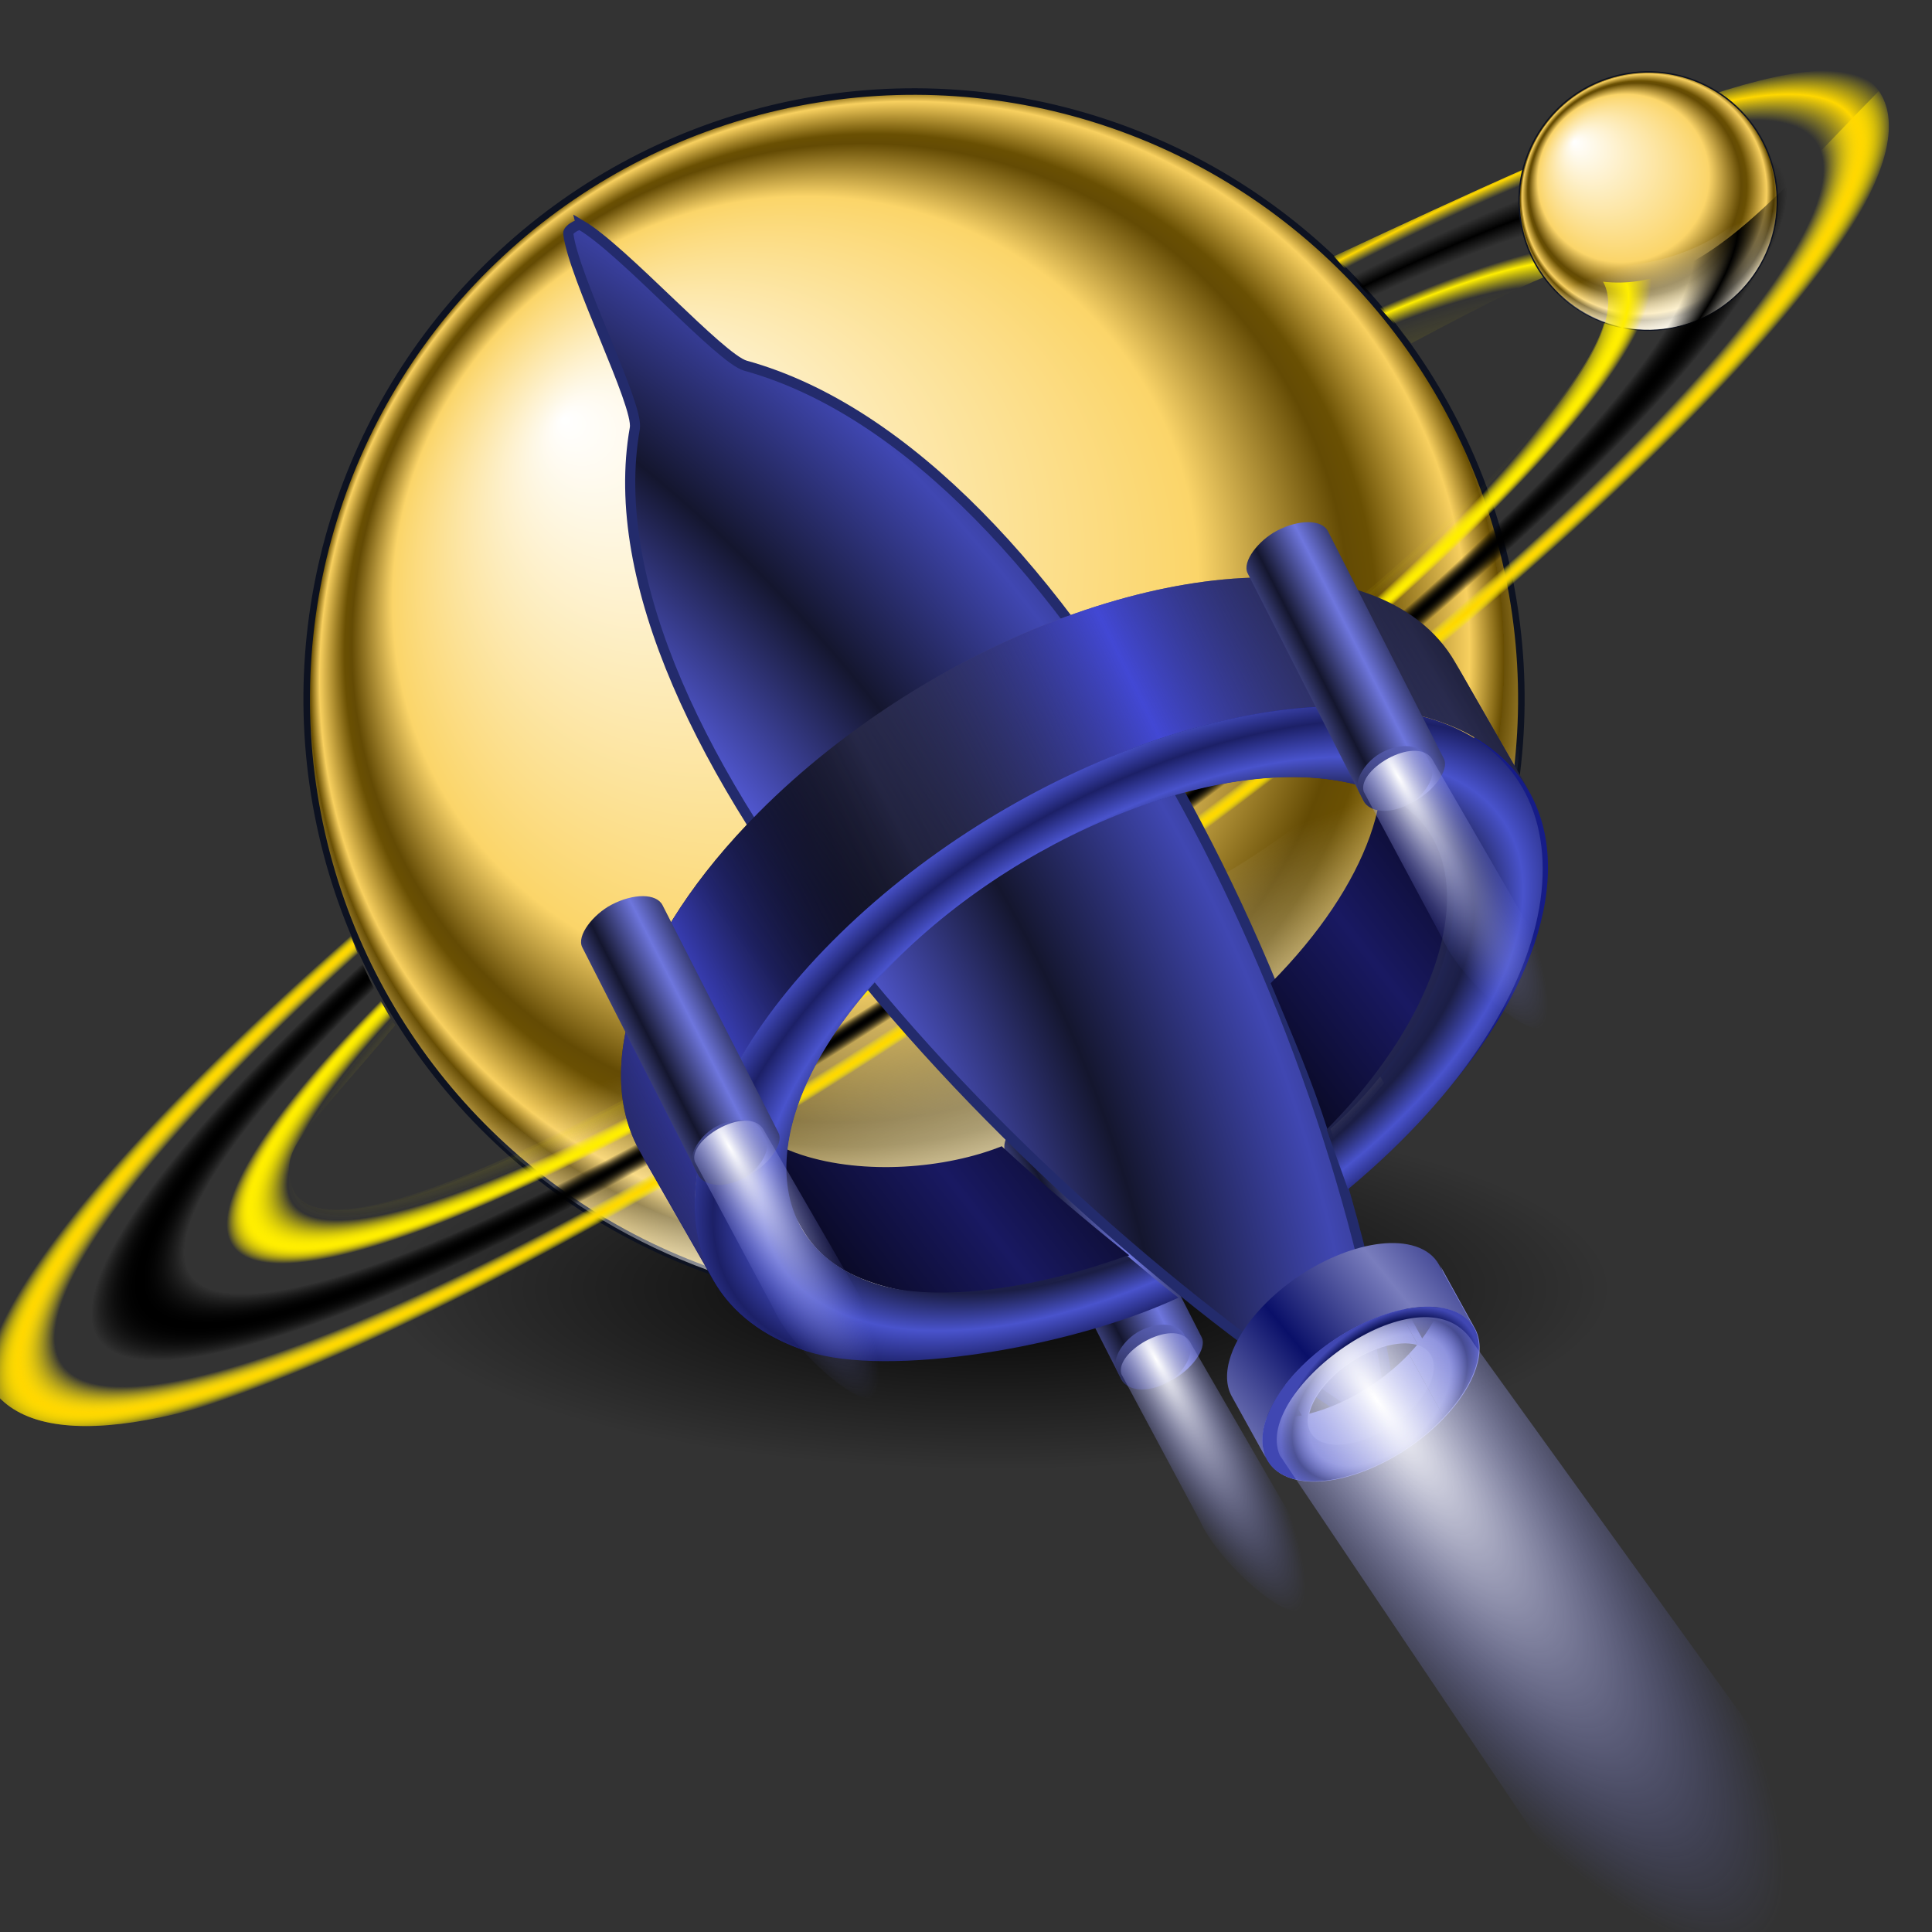 <?xml version="1.0" encoding="UTF-8" standalone="no"?>
<!-- Created with Inkscape (http://www.inkscape.org/) -->

<svg
   xmlns:dc="http://purl.org/dc/elements/1.1/"
   xmlns:cc="http://creativecommons.org/ns#"
   xmlns:rdf="http://www.w3.org/1999/02/22-rdf-syntax-ns#"
   xmlns:svg="http://www.w3.org/2000/svg"
   xmlns="http://www.w3.org/2000/svg"
   xmlns:xlink="http://www.w3.org/1999/xlink"
   xmlns:sodipodi="http://sodipodi.sourceforge.net/DTD/sodipodi-0.dtd"
   xmlns:inkscape="http://www.inkscape.org/namespaces/inkscape"
   id="svg2"
   version="1.1"
   inkscape:version="0.92.5 (2060ec1f9f, 2020-04-08)"
   width="256"
   height="256"
   sodipodi:docname="gnome commander.svg"
   inkscape:export-filename="/media/disk/melo/mobs/compass.png"
   inkscape:export-xdpi="90"
   inkscape:export-ydpi="90">
  <rect width="100%" height="100%" fill="#333333" stroke="none"/>
  <defs
     id="defs6">
    <linearGradient
       id="linearGradient4543">
      <stop
         id="stop4545"
         stop-color="#ffffff"
         stop-opacity="0.214" />
      <stop
         offset="1"
         id="stop4547"
         stop-color="#ffffff"
         stop-opacity="0.048" />
    </linearGradient>
    <linearGradient
       id="linearGradient5796">
      <stop
         stop-opacity="1"
         stop-color="#e3f6ff"
         id="stop5798" />
      <stop
         stop-opacity="1"
         stop-color="#8fb3cb"
         id="stop5800"
         offset="0.5" />
      <stop
         stop-opacity="1"
         stop-color="#336a8d"
         id="stop5804"
         offset="0.771" />
      <stop
         stop-opacity="1"
         stop-color="#020407"
         id="stop5806"
         offset="1" />
    </linearGradient>
    <linearGradient
       id="linearGradient1074">
      <stop
         id="stop1066"
         offset="0"
         style="stop-color:#ffffff;stop-opacity:1" />
      <stop
         style="stop-color:#dcdcdc;stop-opacity:1"
         offset="0.714"
         id="stop1068" />
      <stop
         id="stop1072"
         offset="1"
         style="stop-color:#a5a5a5;stop-opacity:1" />
    </linearGradient>
    <linearGradient
       id="linearGradient4190">
      <stop
         id="stop4192"
         offset="0"
         style="stop-color:#969696;stop-opacity:0.627;" />
      <stop
         style="stop-color:#c8c8c8;stop-opacity:0;"
         offset="0.178"
         id="stop4194" />
      <stop
         style="stop-color:#bebebe;stop-opacity:0;"
         offset="0.722"
         id="stop4196" />
      <stop
         id="stop4198"
         offset="1"
         style="stop-color:#4b4b4b;stop-opacity:0.542;" />
    </linearGradient>
    <linearGradient
       id="linearGradient4180">
      <stop
         style="stop-color:#ffffff;stop-opacity:1;"
         offset="0"
         id="stop4182" />
      <stop
         id="stop4184"
         offset="0.629"
         style="stop-color:#ffffff;stop-opacity:1;" />
      <stop
         id="stop4186"
         offset="0.923"
         style="stop-color:#ffffff;stop-opacity:1;" />
      <stop
         style="stop-color:#a2a2a2;stop-opacity:1;"
         offset="1"
         id="stop4188" />
    </linearGradient>
    <linearGradient
       id="linearGradient3996">
      <stop
         id="stop3998"
         offset="0"
         style="stop-color:#bbbbbb;stop-opacity:1;" />
      <stop
         id="stop4000"
         offset="1"
         style="stop-color:#757575;stop-opacity:1;" />
    </linearGradient>
    <linearGradient
       id="linearGradient4349">
      <stop
         id="stop4351"
         offset="0"
         style="stop-color:#572b00;stop-opacity:1;" />
      <stop
         id="stop4353"
         offset="1"
         style="stop-color:#ffffff;stop-opacity:1;" />
    </linearGradient>
    <linearGradient
       id="linearGradient4335">
      <stop
         id="stop4337"
         offset="0"
         style="stop-color:#7e7e7e;stop-opacity:1;" />
      <stop
         id="stop4339"
         offset="1"
         style="stop-color:#353535;stop-opacity:1;" />
    </linearGradient>
    <linearGradient
       id="linearGradient4199">
      <stop
         style="stop-color:#969696;stop-opacity:0.627;"
         offset="0"
         id="stop4201" />
      <stop
         id="stop4203"
         offset="0.253"
         style="stop-color:#c8c8c8;stop-opacity:0;" />
      <stop
         id="stop4205"
         offset="0.657"
         style="stop-color:#bebebe;stop-opacity:0;" />
      <stop
         style="stop-color:#4b4b4b;stop-opacity:0.542;"
         offset="1"
         id="stop4207" />
    </linearGradient>
    <linearGradient
       id="linearGradient4189">
      <stop
         id="stop4191"
         offset="0"
         style="stop-color:#d0d0d0;stop-opacity:1;" />
      <stop
         style="stop-color:#ffffff;stop-opacity:0;"
         offset="0.173"
         id="stop4193" />
      <stop
         style="stop-color:#ffffff;stop-opacity:0;"
         offset="0.776"
         id="stop4195" />
      <stop
         id="stop4197"
         offset="1"
         style="stop-color:#828282;stop-opacity:1;" />
    </linearGradient>
    <linearGradient
       id="linearGradient3787">
      <stop
         id="stop3789"
         offset="0"
         style="stop-color:#ffffff;stop-opacity:0.614;" />
      <stop
         id="stop3795"
         offset="1"
         style="stop-color:#d4d4d4;stop-opacity:0;" />
    </linearGradient>
    <linearGradient
       id="linearGradient3771">
      <stop
         style="stop-color:#d0d0d0;stop-opacity:1;"
         offset="0"
         id="stop3773" />
      <stop
         id="stop3775"
         offset="0.173"
         style="stop-color:#ffffff;stop-opacity:0;" />
      <stop
         id="stop3777"
         offset="0.732"
         style="stop-color:#ffffff;stop-opacity:0;" />
      <stop
         style="stop-color:#828282;stop-opacity:1;"
         offset="1"
         id="stop3779" />
    </linearGradient>
    <linearGradient
       id="linearGradient3757">
      <stop
         id="stop3759"
         offset="0"
         style="stop-color:#ffffff;stop-opacity:1;" />
      <stop
         style="stop-color:#ffffff;stop-opacity:1;"
         offset="0.629"
         id="stop3767" />
      <stop
         style="stop-color:#b1b1b1;stop-opacity:1;"
         offset="0.886"
         id="stop3765" />
      <stop
         id="stop3761"
         offset="1"
         style="stop-color:#787878;stop-opacity:1;" />
    </linearGradient>
    <radialGradient
       r="536.524"
       fy="443.816"
       fx="3146.268"
       cy="443.816"
       cx="3146.268"
       gradientTransform="matrix(-0.729,1.063,-1.449,-0.993,6082.982,-2229.998)"
       gradientUnits="userSpaceOnUse"
       id="radialGradient4609"
       xlink:href="#linearGradient3757"
       inkscape:collect="always" />
    <linearGradient
       y2="410.465"
       x2="1977.325"
       y1="241.336"
       x1="2024.947"
       gradientTransform="matrix(1.925,0.091,-0.093,2.54,-925.359,149.912)"
       gradientUnits="userSpaceOnUse"
       id="linearGradient4611"
       xlink:href="#linearGradient3787"
       inkscape:collect="always" />
    <linearGradient
       y2="416.846"
       x2="2043.058"
       y1="329.511"
       x1="2086.922"
       gradientTransform="matrix(1.925,0.091,-0.093,2.54,-925.359,149.912)"
       gradientUnits="userSpaceOnUse"
       id="linearGradient4613"
       xlink:href="#linearGradient4199"
       inkscape:collect="always" />
    <radialGradient
       r="536.524"
       fy="443.816"
       fx="3146.268"
       cy="443.816"
       cx="3146.268"
       gradientTransform="matrix(-0.729,1.063,-1.449,-0.993,6082.982,-2229.998)"
       gradientUnits="userSpaceOnUse"
       id="radialGradient4615"
       xlink:href="#linearGradient3757"
       inkscape:collect="always" />
    <radialGradient
       r="536.524"
       fy="443.816"
       fx="3146.268"
       cy="443.816"
       cx="3146.268"
       gradientTransform="matrix(-0.729,1.063,-1.449,-0.993,6082.982,-2229.998)"
       gradientUnits="userSpaceOnUse"
       id="radialGradient4653"
       xlink:href="#linearGradient3757"
       inkscape:collect="always" />
    <radialGradient
       r="536.524"
       fy="443.816"
       fx="3146.268"
       cy="443.816"
       cx="3146.268"
       gradientTransform="matrix(-0.729,1.063,-1.449,-0.993,6082.982,-2229.998)"
       gradientUnits="userSpaceOnUse"
       id="radialGradient4659"
       xlink:href="#linearGradient3757"
       inkscape:collect="always" />
    <radialGradient
       r="536.524"
       fy="443.816"
       fx="3146.268"
       cy="443.816"
       cx="3146.268"
       gradientTransform="matrix(-0.729,1.063,-1.449,-0.993,6082.982,-2229.998)"
       gradientUnits="userSpaceOnUse"
       id="radialGradient4665"
       xlink:href="#linearGradient3757"
       inkscape:collect="always" />
    <radialGradient
       r="536.524"
       fy="443.816"
       fx="3146.268"
       cy="443.816"
       cx="3146.268"
       gradientTransform="matrix(-0.729,1.063,-1.449,-0.993,6082.982,-2229.998)"
       gradientUnits="userSpaceOnUse"
       id="radialGradient4731"
       xlink:href="#linearGradient3757"
       inkscape:collect="always" />
    <radialGradient
       r="536.524"
       fy="443.816"
       fx="3146.268"
       cy="443.816"
       cx="3146.268"
       gradientTransform="matrix(-0.729,1.063,-1.449,-0.993,6082.982,-2229.998)"
       gradientUnits="userSpaceOnUse"
       id="radialGradient4737"
       xlink:href="#linearGradient3757"
       inkscape:collect="always" />
    <radialGradient
       r="536.524"
       fy="443.816"
       fx="3146.268"
       cy="443.816"
       cx="3146.268"
       gradientTransform="matrix(-0.729,1.063,-1.449,-0.993,6082.982,-2229.998)"
       gradientUnits="userSpaceOnUse"
       id="radialGradient4743"
       xlink:href="#linearGradient3757"
       inkscape:collect="always" />
    <radialGradient
       r="536.524"
       fy="443.816"
       fx="3146.268"
       cy="443.816"
       cx="3146.268"
       gradientTransform="matrix(-0.116,0.07,-0.113,-0.076,730.169,-127.064)"
       gradientUnits="userSpaceOnUse"
       id="radialGradient3410"
       xlink:href="#linearGradient4180"
       inkscape:collect="always" />
    <linearGradient
       id="linearGradient3398">
      <stop
         id="stop3400"
         offset="0"
         style="stop-color:#000000;stop-opacity:1;" />
      <stop
         style="stop-color:#ffef00;stop-opacity:0"
         offset="0.683"
         id="stop3420" />
      <stop
         style="stop-color:#ffee00;stop-opacity:1"
         offset="0.723"
         id="stop3418" />
      <stop
         style="stop-color:#ffea00;stop-opacity:0"
         offset="0.747"
         id="stop3414" />
      <stop
         id="stop3416"
         offset="0.791"
         style="stop-color:#000000;stop-opacity:0" />
      <stop
         style="stop-color:#000000;stop-opacity:1"
         offset="0.838"
         id="stop3406" />
      <stop
         id="stop3408"
         offset="0.889"
         style="stop-color:#010100;stop-opacity:0" />
      <stop
         style="stop-color:#f1df1a;stop-opacity:0"
         offset="0.927"
         id="stop3410" />
      <stop
         id="stop3412"
         offset="0.965"
         style="stop-color:#ffd700;stop-opacity:1" />
      <stop
         id="stop3402"
         offset="1"
         style="stop-color:#ffed00;stop-opacity:0" />
    </linearGradient>
    <linearGradient
       id="linearGradient3233">
      <stop
         id="stop3235"
         offset="0"
         style="stop-color:#000000;stop-opacity:1;" />
      <stop
         style="stop-color:#000000;stop-opacity:0.498;"
         offset="0.5"
         id="stop3241" />
      <stop
         id="stop3237"
         offset="1"
         style="stop-color:#000000;stop-opacity:0;" />
    </linearGradient>
    <linearGradient
       id="linearGradient3208">
      <stop
         id="stop3222"
         offset="0"
         style="stop-color:#ffffff;stop-opacity:1" />
      <stop
         id="stop3224"
         offset="1"
         style="stop-color:#ffffff;stop-opacity:0" />
    </linearGradient>
    <linearGradient
       id="linearGradient3188">
      <stop
         style="stop-color:#ffffff;stop-opacity:1;"
         offset="0"
         id="stop3190" />
      <stop
         id="stop3192"
         offset="0.628"
         style="stop-color:#fbd569;stop-opacity:1;" />
      <stop
         style="stop-color:#644b04;stop-opacity:1;"
         offset="0.778"
         id="stop3194" />
      <stop
         id="stop3196"
         offset="0.805"
         style="stop-color:#6a5003;stop-opacity:1;" />
      <stop
         id="stop3198"
         offset="0.897"
         style="stop-color:#f8d05f;stop-opacity:1;" />
      <stop
         id="stop3200"
         offset="0.931"
         style="stop-color:#674d02;stop-opacity:1;" />
      <stop
         style="stop-color:#695008;stop-opacity:1;"
         offset="0.931"
         id="stop3202" />
      <stop
         style="stop-color:#ffda74;stop-opacity:1;"
         offset="1"
         id="stop3204" />
    </linearGradient>
    <linearGradient
       id="linearGradient3156">
      <stop
         id="stop3158"
         offset="0"
         style="stop-color:#ffda74;stop-opacity:1;" />
      <stop
         style="stop-color:#fbd569;stop-opacity:1;"
         offset="0.356"
         id="stop3180" />
      <stop
         id="stop3182"
         offset="0.535"
         style="stop-color:#9b7918;stop-opacity:1;" />
      <stop
         style="stop-color:#8d6e14;stop-opacity:1;"
         offset="0.624"
         id="stop3184" />
      <stop
         style="stop-color:#f8d05f;stop-opacity:1;"
         offset="0.786"
         id="stop3178" />
      <stop
         style="stop-color:#b98e16;stop-opacity:1;"
         offset="0.865"
         id="stop3164" />
      <stop
         id="stop3166"
         offset="0.931"
         style="stop-color:#997614;stop-opacity:1;" />
      <stop
         id="stop3160"
         offset="1"
         style="stop-color:#ffda74;stop-opacity:1;" />
    </linearGradient>
    <inkscape:perspective
       id="perspective9"
       inkscape:persp3d-origin="372.04724 : 350.78739 : 1"
       inkscape:vp_z="744.09448 : 526.18109 : 1"
       inkscape:vp_y="0 : 1000 : 0"
       inkscape:vp_x="0 : 526.18109 : 1"
       sodipodi:type="inkscape:persp3d" />
    <radialGradient
       r="92.92"
       fy="108.99"
       fx="244.24"
       cy="78.344"
       cx="305.044"
       spreadMethod="reflect"
       gradientTransform="matrix(0.232,1,-1.031,0.239,316.322,-208.964)"
       gradientUnits="userSpaceOnUse"
       id="radialGradient3186"
       xlink:href="#linearGradient3188"
       inkscape:collect="always" />
    <linearGradient
       spreadMethod="pad"
       gradientUnits="userSpaceOnUse"
       y2="152.524"
       x2="308.877"
       y1="212.209"
       x1="316.777"
       id="linearGradient3228"
       xlink:href="#linearGradient3208"
       inkscape:collect="always" />
    <radialGradient
       gradientUnits="userSpaceOnUse"
       gradientTransform="matrix(1,0,0,0.314,0,141.604)"
       r="81.675"
       fy="206.45"
       fx="298.429"
       cy="206.45"
       cx="298.429"
       id="radialGradient3239"
       xlink:href="#linearGradient3233"
       inkscape:collect="always" />
    <inkscape:perspective
       sodipodi:type="inkscape:persp3d"
       inkscape:vp_x="0 : 128 : 1"
       inkscape:vp_y="0 : 1000 : 0"
       inkscape:vp_z="256 : 128 : 1"
       inkscape:persp3d-origin="128 : 85.333333 : 1"
       id="perspective3304" />
    <linearGradient
       inkscape:collect="always"
       xlink:href="#linearGradient3946"
       id="linearGradient4000"
       gradientUnits="userSpaceOnUse"
       x1="201.839"
       y1="57.213"
       x2="45.246"
       y2="189.038" />
    <radialGradient
       inkscape:collect="always"
       xlink:href="#linearGradient3575"
       id="radialGradient3998"
       gradientUnits="userSpaceOnUse"
       gradientTransform="matrix(1.957,-1.385,1.171,1.196,-77.31,124.391)"
       cx="49.429"
       cy="69.813"
       fx="49.429"
       fy="69.813"
       r="52.871" />
    <linearGradient
       y2="17.429"
       x2="95.3"
       y1="54.286"
       x1="33.843"
       gradientUnits="userSpaceOnUse"
       id="linearGradient2662"
       xlink:href="#linearGradient3583"
       inkscape:collect="always" />
    <radialGradient
       r="52.871"
       fy="69.813"
       fx="49.429"
       cy="69.813"
       cx="49.429"
       gradientTransform="matrix(1.072,-0.69,0.318,0.493,-25.72,52.659)"
       gradientUnits="userSpaceOnUse"
       id="radialGradient2660"
       xlink:href="#linearGradient3575"
       inkscape:collect="always" />
    <linearGradient
       y2="53.935"
       x2="56.414"
       y1="58.755"
       x1="59.5"
       gradientUnits="userSpaceOnUse"
       id="linearGradient2658"
       xlink:href="#linearGradient3775"
       inkscape:collect="always" />
    <radialGradient
       r="52.871"
       fy="69.813"
       fx="49.429"
       cy="69.813"
       cx="49.429"
       gradientTransform="matrix(1.072,-0.69,0.318,0.493,-25.72,52.659)"
       gradientUnits="userSpaceOnUse"
       id="radialGradient2656"
       xlink:href="#linearGradient3575"
       inkscape:collect="always" />
    <linearGradient
       y2="51.323"
       x2="36.217"
       y1="56.607"
       x1="32.74"
       gradientUnits="userSpaceOnUse"
       id="linearGradient2654"
       xlink:href="#linearGradient3583"
       inkscape:collect="always" />
    <linearGradient
       y2="41.102"
       x2="12.79"
       y1="64.027"
       x1="47.108"
       gradientUnits="userSpaceOnUse"
       id="linearGradient2652"
       xlink:href="#linearGradient3575"
       inkscape:collect="always" />
    <radialGradient
       r="52.871"
       fy="69.813"
       fx="49.429"
       cy="69.813"
       cx="49.429"
       gradientTransform="matrix(1.072,-0.69,0.318,0.493,-25.72,52.659)"
       gradientUnits="userSpaceOnUse"
       id="radialGradient2648"
       xlink:href="#linearGradient3575"
       inkscape:collect="always" />
    <radialGradient
       r="52.871"
       fy="69.813"
       fx="49.429"
       cy="69.813"
       cx="49.429"
       gradientTransform="matrix(1.072,-0.69,0.318,0.493,-25.72,52.659)"
       gradientUnits="userSpaceOnUse"
       id="radialGradient2644"
       xlink:href="#linearGradient3575"
       inkscape:collect="always" />
    <radialGradient
       r="52.871"
       fy="69.813"
       fx="49.429"
       cy="69.813"
       cx="49.429"
       gradientTransform="matrix(1.072,-0.69,0.318,0.493,-25.72,52.659)"
       gradientUnits="userSpaceOnUse"
       id="radialGradient2640"
       xlink:href="#linearGradient3575"
       inkscape:collect="always" />
    <radialGradient
       r="52.871"
       fy="69.813"
       fx="49.429"
       cy="69.813"
       cx="49.429"
       gradientTransform="matrix(1.072,-0.69,0.318,0.493,-25.72,52.659)"
       gradientUnits="userSpaceOnUse"
       id="radialGradient2636"
       xlink:href="#linearGradient3575"
       inkscape:collect="always" />
    <radialGradient
       r="52.871"
       fy="69.813"
       fx="49.429"
       cy="69.813"
       cx="49.429"
       gradientTransform="matrix(1.072,-0.69,0.318,0.493,-25.72,52.659)"
       gradientUnits="userSpaceOnUse"
       id="radialGradient4275-6"
       xlink:href="#linearGradient3575"
       inkscape:collect="always" />
    <linearGradient
       y2="65.071"
       x2="88.15"
       y1="57.5"
       x1="82.357"
       gradientUnits="userSpaceOnUse"
       id="linearGradient4247"
       xlink:href="#linearGradient3233"
       inkscape:collect="always" />
    <linearGradient
       y2="72.929"
       x2="70.814"
       y1="25.786"
       x1="43.043"
       gradientUnits="userSpaceOnUse"
       id="linearGradient4231"
       xlink:href="#linearGradient3223"
       inkscape:collect="always" />
    <linearGradient
       id="linearGradient3578">
      <stop
         style="stop-color:#000000;stop-opacity:1;"
         offset="0"
         id="stop3580" />
      <stop
         style="stop-color:#fffcfc;stop-opacity:1;"
         offset="1"
         id="stop3582" />
    </linearGradient>
    <inkscape:perspective
       id="perspective2503"
       inkscape:persp3d-origin="128 : 85.333333 : 1"
       inkscape:vp_z="256 : 128 : 1"
       inkscape:vp_y="0 : 1000 : 0"
       inkscape:vp_x="0 : 128 : 1"
       sodipodi:type="inkscape:persp3d" />
    <radialGradient
       r="52.871"
       fy="69.813"
       fx="49.429"
       cy="69.813"
       cx="49.429"
       gradientTransform="matrix(1.072,-0.69,0.318,0.493,-25.72,52.659)"
       gradientUnits="userSpaceOnUse"
       id="radialGradient3868"
       xlink:href="#linearGradient3575"
       inkscape:collect="always" />
    <radialGradient
       r="52.871"
       fy="69.813"
       fx="49.429"
       cy="69.813"
       cx="49.429"
       gradientTransform="matrix(1.072,-0.69,0.318,0.493,-25.72,52.659)"
       gradientUnits="userSpaceOnUse"
       id="radialGradient3803"
       xlink:href="#linearGradient3575"
       inkscape:collect="always" />
    <radialGradient
       r="52.871"
       fy="69.813"
       fx="49.429"
       cy="69.813"
       cx="49.429"
       gradientTransform="matrix(1.072,-0.69,0.318,0.493,-25.72,52.659)"
       gradientUnits="userSpaceOnUse"
       id="radialGradient3799"
       xlink:href="#linearGradient3575"
       inkscape:collect="always" />
    <radialGradient
       r="52.871"
       fy="69.813"
       fx="49.429"
       cy="69.813"
       cx="49.429"
       gradientTransform="matrix(1.072,-0.69,0.318,0.493,-25.72,52.659)"
       gradientUnits="userSpaceOnUse"
       id="radialGradient3797"
       xlink:href="#linearGradient3575"
       inkscape:collect="always" />
    <radialGradient
       r="52.871"
       fy="69.813"
       fx="49.429"
       cy="69.813"
       cx="49.429"
       gradientTransform="matrix(1.072,-0.69,0.318,0.493,-25.72,52.659)"
       gradientUnits="userSpaceOnUse"
       id="radialGradient3793"
       xlink:href="#linearGradient3575"
       inkscape:collect="always" />
    <radialGradient
       r="52.871"
       fy="69.813"
       fx="49.429"
       cy="69.813"
       cx="49.429"
       gradientTransform="matrix(1.072,-0.69,0.318,0.493,-25.72,52.659)"
       gradientUnits="userSpaceOnUse"
       id="radialGradient3789"
       xlink:href="#linearGradient3575"
       inkscape:collect="always" />
    <radialGradient
       r="52.871"
       fy="69.813"
       fx="49.429"
       cy="69.813"
       cx="49.429"
       gradientTransform="matrix(1.072,-0.69,0.318,0.493,-25.72,52.659)"
       gradientUnits="userSpaceOnUse"
       id="radialGradient3785"
       xlink:href="#linearGradient3575"
       inkscape:collect="always" />
    <radialGradient
       r="52.871"
       fy="69.813"
       fx="49.429"
       cy="69.813"
       cx="49.429"
       gradientTransform="matrix(1.072,-0.69,0.318,0.493,-25.72,52.659)"
       gradientUnits="userSpaceOnUse"
       id="radialGradient3781"
       xlink:href="#linearGradient3575"
       inkscape:collect="always" />
    <radialGradient
       inkscape:collect="always"
       xlink:href="#linearGradient3603"
       id="radialGradient3601"
       cx="58.286"
       cy="103.456"
       fx="58.286"
       fy="103.456"
       r="33.491"
       gradientTransform="matrix(1.589,-1.288,0.501,0.618,-86.128,108.75)"
       gradientUnits="userSpaceOnUse" />
    <radialGradient
       inkscape:collect="always"
       xlink:href="#linearGradient3595"
       id="radialGradient3593"
       cx="47.357"
       cy="90.863"
       fx="47.357"
       fy="90.863"
       r="49.134"
       gradientTransform="matrix(1,0,0,0.731,0,12.717)"
       gradientUnits="userSpaceOnUse" />
    <linearGradient
       inkscape:collect="always"
       xlink:href="#linearGradient3567"
       id="linearGradient3497"
       gradientUnits="userSpaceOnUse"
       x1="31.614"
       y1="70.357"
       x2="36.1"
       y2="66.5" />
    <inkscape:perspective
       id="perspective2447"
       inkscape:persp3d-origin="372.04724 : 350.78739 : 1"
       inkscape:vp_z="744.09448 : 526.18109 : 1"
       inkscape:vp_y="0 : 1000 : 0"
       inkscape:vp_x="0 : 526.18109 : 1"
       sodipodi:type="inkscape:persp3d" />
    <linearGradient
       id="linearGradient3223"
       inkscape:collect="always">
      <stop
         id="stop3225"
         offset="0"
         style="stop-color:#000000;stop-opacity:1;" />
      <stop
         id="stop3227"
         offset="1"
         style="stop-color:#414141;stop-opacity:1" />
    </linearGradient>
    <linearGradient
       inkscape:collect="always"
       id="linearGradient3567">
      <stop
         style="stop-color:#7f7f7f;stop-opacity:1"
         offset="0"
         id="stop3569" />
      <stop
         style="stop-color:#414141;stop-opacity:1"
         offset="1"
         id="stop3571" />
    </linearGradient>
    <linearGradient
       inkscape:collect="always"
       id="linearGradient3575">
      <stop
         style="stop-color:#7f7f7f;stop-opacity:1;"
         offset="0"
         id="stop3577" />
      <stop
         style="stop-color:#000000;stop-opacity:1"
         offset="1"
         id="stop3579" />
    </linearGradient>
    <linearGradient
       inkscape:collect="always"
       id="linearGradient3583">
      <stop
         style="stop-color:#bbbbbb;stop-opacity:1"
         offset="0"
         id="stop3585" />
      <stop
         style="stop-color:#000000;stop-opacity:0;"
         offset="1"
         id="stop3587" />
    </linearGradient>
    <linearGradient
       inkscape:collect="always"
       id="linearGradient3595">
      <stop
         style="stop-color:#626262;stop-opacity:1"
         offset="0"
         id="stop3597" />
      <stop
         style="stop-color:#000000;stop-opacity:1"
         offset="1"
         id="stop3599" />
    </linearGradient>
    <linearGradient
       inkscape:collect="always"
       id="linearGradient3603">
      <stop
         style="stop-color:#fffff4;stop-opacity:1"
         offset="0"
         id="stop3605" />
      <stop
         style="stop-color:#9c9504;stop-opacity:1"
         offset="1"
         id="stop3607" />
    </linearGradient>
    <linearGradient
       id="linearGradient3775"
       inkscape:collect="always">
      <stop
         id="stop3777-5"
         offset="0"
         style="stop-color:#4a4a4a;stop-opacity:1" />
      <stop
         id="stop3779-3"
         offset="1"
         style="stop-color:#000000;stop-opacity:1" />
    </linearGradient>
    <linearGradient
       id="linearGradient3946">
      <stop
         id="stop3948"
         offset="0"
         style="stop-color:#000000;stop-opacity:1;" />
      <stop
         id="stop3950"
         offset="1"
         style="stop-color:#b5aeae;stop-opacity:1" />
    </linearGradient>
    <linearGradient
       id="linearGradient3954">
      <stop
         style="stop-color:#565656;stop-opacity:1"
         offset="0"
         id="stop3956" />
      <stop
         style="stop-color:#000000;stop-opacity:1"
         offset="1"
         id="stop3958" />
    </linearGradient>
    <linearGradient
       id="linearGradient3962">
      <stop
         style="stop-color:#000000;stop-opacity:1;"
         offset="0"
         id="stop3964" />
      <stop
         style="stop-color:#949494;stop-opacity:1"
         offset="1"
         id="stop3966" />
    </linearGradient>
    <radialGradient
       r="49.134"
       fy="90.863"
       fx="47.357"
       cy="90.863"
       cx="47.357"
       gradientTransform="matrix(1,0,0,0.731,0,12.717)"
       gradientUnits="userSpaceOnUse"
       id="radialGradient3329"
       xlink:href="#linearGradient3595"
       inkscape:collect="always" />
    <radialGradient
       r="33.491"
       fy="103.456"
       fx="58.286"
       cy="103.456"
       cx="58.286"
       gradientTransform="matrix(1.589,-1.288,0.501,0.618,-86.128,108.75)"
       gradientUnits="userSpaceOnUse"
       id="radialGradient3345"
       xlink:href="#linearGradient3603"
       inkscape:collect="always" />
    <radialGradient
       r="52.871"
       fy="69.813"
       fx="49.429"
       cy="69.813"
       cx="49.429"
       gradientTransform="matrix(1.957,-1.385,1.171,1.196,-77.31,124.391)"
       gradientUnits="userSpaceOnUse"
       id="radialGradient3347"
       xlink:href="#linearGradient3575"
       inkscape:collect="always" />
    <radialGradient
       r="52.871"
       fy="69.813"
       fx="49.429"
       cy="69.813"
       cx="49.429"
       gradientTransform="matrix(1.957,-1.385,1.171,1.196,-77.31,124.391)"
       gradientUnits="userSpaceOnUse"
       id="radialGradient3351"
       xlink:href="#linearGradient3575"
       inkscape:collect="always" />
    <radialGradient
       r="52.871"
       fy="69.813"
       fx="49.429"
       cy="69.813"
       cx="49.429"
       gradientTransform="matrix(1.957,-1.385,1.171,1.196,-77.31,124.391)"
       gradientUnits="userSpaceOnUse"
       id="radialGradient3355"
       xlink:href="#linearGradient3575"
       inkscape:collect="always" />
    <radialGradient
       r="52.871"
       fy="69.813"
       fx="49.429"
       cy="69.813"
       cx="49.429"
       gradientTransform="matrix(1.957,-1.385,1.171,1.196,-77.31,124.391)"
       gradientUnits="userSpaceOnUse"
       id="radialGradient3359"
       xlink:href="#linearGradient3575"
       inkscape:collect="always" />
    <radialGradient
       r="52.871"
       fy="69.813"
       fx="49.429"
       cy="69.813"
       cx="49.429"
       gradientTransform="matrix(1.957,-1.385,1.171,1.196,-77.31,124.391)"
       gradientUnits="userSpaceOnUse"
       id="radialGradient3363"
       xlink:href="#linearGradient3575"
       inkscape:collect="always" />
    <radialGradient
       r="52.871"
       fy="69.813"
       fx="49.429"
       cy="69.813"
       cx="49.429"
       gradientTransform="matrix(1.957,-1.385,1.171,1.196,-77.31,124.391)"
       gradientUnits="userSpaceOnUse"
       id="radialGradient3367"
       xlink:href="#linearGradient3575"
       inkscape:collect="always" />
    <radialGradient
       r="52.871"
       fy="69.813"
       fx="49.429"
       cy="69.813"
       cx="49.429"
       gradientTransform="matrix(1.957,-1.385,1.171,1.196,-77.31,124.391)"
       gradientUnits="userSpaceOnUse"
       id="radialGradient3371"
       xlink:href="#linearGradient3575"
       inkscape:collect="always" />
    <radialGradient
       r="52.871"
       fy="69.813"
       fx="49.429"
       cy="69.813"
       cx="49.429"
       gradientTransform="matrix(1.957,-1.385,1.171,1.196,-77.31,124.391)"
       gradientUnits="userSpaceOnUse"
       id="radialGradient3375"
       xlink:href="#linearGradient3575"
       inkscape:collect="always" />
    <linearGradient
       y2="173.228"
       x2="58.485"
       y1="169.283"
       x1="62.815"
       gradientUnits="userSpaceOnUse"
       id="linearGradient3377-6"
       xlink:href="#linearGradient3954"
       inkscape:collect="always" />
    <radialGradient
       r="52.871"
       fy="69.813"
       fx="49.429"
       cy="69.813"
       cx="49.429"
       gradientTransform="matrix(1.957,-1.385,1.171,1.196,-77.31,124.391)"
       gradientUnits="userSpaceOnUse"
       id="radialGradient3379"
       xlink:href="#linearGradient3575"
       inkscape:collect="always" />
    <radialGradient
       r="52.871"
       fy="69.813"
       fx="49.429"
       cy="69.813"
       cx="49.429"
       gradientTransform="matrix(1.957,-1.385,1.171,1.196,-77.31,124.391)"
       gradientUnits="userSpaceOnUse"
       id="radialGradient3383"
       xlink:href="#linearGradient3575"
       inkscape:collect="always" />
    <linearGradient
       y2="177.594"
       x2="56.508"
       y1="57.213"
       x1="201.839"
       gradientUnits="userSpaceOnUse"
       id="linearGradient3385"
       xlink:href="#linearGradient3962"
       inkscape:collect="always" />
    <radialGradient
       r="52.871"
       fy="69.813"
       fx="49.429"
       cy="69.813"
       cx="49.429"
       gradientTransform="matrix(1.957,-1.385,1.171,1.196,-77.31,124.391)"
       gradientUnits="userSpaceOnUse"
       id="radialGradient2690"
       xlink:href="#linearGradient3575"
       inkscape:collect="always" />
    <radialGradient
       gradientUnits="userSpaceOnUse"
       gradientTransform="matrix(0.998,-0.405,7.6391491e-2,0.188,-9.355,157.799)"
       r="179.014"
       fy="136.698"
       fx="132.874"
       cy="136.698"
       cx="132.874"
       id="radialGradient3404"
       xlink:href="#linearGradient3398"
       inkscape:collect="always" />
    <radialGradient
       r="81.675"
       fy="206.45"
       fx="298.429"
       cy="206.45"
       cx="298.429"
       gradientTransform="matrix(1,0,0,0.314,0,141.604)"
       gradientUnits="userSpaceOnUse"
       id="radialGradient3429"
       xlink:href="#linearGradient3233"
       inkscape:collect="always" />
    <radialGradient
       r="92.92"
       fy="108.99"
       fx="244.24"
       cy="78.344"
       cx="305.044"
       spreadMethod="reflect"
       gradientTransform="matrix(0.232,1,-1.031,0.239,316.322,-208.964)"
       gradientUnits="userSpaceOnUse"
       id="radialGradient3431"
       xlink:href="#linearGradient3188"
       inkscape:collect="always" />
    <radialGradient
       r="179.014"
       fy="136.698"
       fx="132.874"
       cy="136.698"
       cx="132.874"
       gradientTransform="matrix(0.998,-0.405,7.6391491e-2,0.188,-9.355,157.799)"
       gradientUnits="userSpaceOnUse"
       id="radialGradient3435"
       xlink:href="#linearGradient3398"
       inkscape:collect="always" />
    <radialGradient
       r="179.014"
       fy="136.698"
       fx="132.874"
       cy="136.698"
       cx="132.874"
       gradientTransform="matrix(0.853,-0.346,6.5300256e-2,0.161,37.339,170.799)"
       gradientUnits="userSpaceOnUse"
       id="radialGradient3438"
       xlink:href="#linearGradient3398"
       inkscape:collect="always" />
    <radialGradient
       r="81.675"
       fy="206.45"
       fx="298.429"
       cy="206.45"
       cx="298.429"
       gradientTransform="matrix(1,0,0,0.314,0,141.604)"
       gradientUnits="userSpaceOnUse"
       id="radialGradient3444"
       xlink:href="#linearGradient3233"
       inkscape:collect="always" />
    <radialGradient
       r="92.92"
       fy="108.99"
       fx="244.24"
       cy="78.344"
       cx="305.044"
       spreadMethod="reflect"
       gradientTransform="matrix(0.232,1,-1.031,0.239,316.322,-208.964)"
       gradientUnits="userSpaceOnUse"
       id="radialGradient3446"
       xlink:href="#linearGradient3188"
       inkscape:collect="always" />
    <linearGradient
       gradientTransform="matrix(0.937,0,0,0.937,-126.222,30.786)"
       y2="152.524"
       x2="308.877"
       y1="212.209"
       x1="316.777"
       spreadMethod="pad"
       gradientUnits="userSpaceOnUse"
       id="linearGradient3451"
       xlink:href="#linearGradient3208"
       inkscape:collect="always" />
    <radialGradient
       r="92.92"
       fy="108.99"
       fx="244.24"
       cy="78.344"
       cx="305.044"
       spreadMethod="reflect"
       gradientTransform="matrix(0.232,1,-1.031,0.239,316.322,-208.964)"
       gradientUnits="userSpaceOnUse"
       id="radialGradient3460"
       xlink:href="#linearGradient3188"
       inkscape:collect="always" />
    <radialGradient
       r="179.014"
       fy="136.698"
       fx="132.874"
       cy="136.698"
       cx="132.874"
       gradientTransform="matrix(0.853,-0.346,6.5300256e-2,0.161,37.339,170.799)"
       gradientUnits="userSpaceOnUse"
       id="radialGradient3464"
       xlink:href="#linearGradient3398"
       inkscape:collect="always" />
    <radialGradient
       r="81.675"
       fy="206.45"
       fx="298.429"
       cy="206.45"
       cx="298.429"
       gradientTransform="matrix(1,0,0,0.314,0,141.604)"
       gradientUnits="userSpaceOnUse"
       id="radialGradient3466"
       xlink:href="#linearGradient3233"
       inkscape:collect="always" />
    <radialGradient
       r="81.675"
       fy="206.45"
       fx="298.429"
       cy="206.45"
       cx="298.429"
       gradientTransform="matrix(0.997,0,0,0.294,-446.58,160.321)"
       gradientUnits="userSpaceOnUse"
       id="radialGradient3475"
       xlink:href="#linearGradient3233"
       inkscape:collect="always" />
    <radialGradient
       r="92.92"
       fy="108.99"
       fx="244.24"
       cy="78.344"
       cx="305.044"
       spreadMethod="reflect"
       gradientTransform="matrix(0.232,1,-1.031,0.239,316.322,-208.964)"
       gradientUnits="userSpaceOnUse"
       id="radialGradient3477"
       xlink:href="#linearGradient3188"
       inkscape:collect="always" />
    <radialGradient
       r="179.014"
       fy="136.698"
       fx="132.874"
       cy="136.698"
       cx="132.874"
       gradientTransform="matrix(0.853,-0.346,6.5300256e-2,0.161,37.339,170.799)"
       gradientUnits="userSpaceOnUse"
       id="radialGradient3481"
       xlink:href="#linearGradient3398"
       inkscape:collect="always" />
    <radialGradient
       r="92.92"
       fy="108.99"
       fx="244.24"
       cy="78.344"
       cx="305.044"
       spreadMethod="reflect"
       gradientTransform="matrix(0.201,0.868,-0.896,0.208,-176.435,-177.349)"
       gradientUnits="userSpaceOnUse"
       id="radialGradient2662"
       xlink:href="#linearGradient3188"
       inkscape:collect="always" />
    <radialGradient
       r="179.014"
       fy="136.698"
       fx="132.874"
       cy="136.698"
       cx="132.874"
       gradientTransform="matrix(0.853,-0.346,6.5300256e-2,0.161,37.339,170.799)"
       gradientUnits="userSpaceOnUse"
       id="radialGradient2666"
       xlink:href="#linearGradient3398"
       inkscape:collect="always" />
    <radialGradient
       r="179.014"
       fy="136.698"
       fx="132.874"
       cy="136.698"
       cx="132.874"
       gradientTransform="matrix(0.7,-0.488,0.092,0.132,-262.462,196.908)"
       gradientUnits="userSpaceOnUse"
       id="radialGradient2669"
       xlink:href="#linearGradient3398"
       inkscape:collect="always" />
    <linearGradient
       y2="152.524"
       x2="308.877"
       y1="212.209"
       x1="316.777"
       spreadMethod="pad"
       gradientTransform="matrix(0.847,-0.192,0.192,0.847,-438.994,103.99)"
       gradientUnits="userSpaceOnUse"
       id="linearGradient2672"
       xlink:href="#linearGradient3208"
       inkscape:collect="always" />
    <radialGradient
       r="92.92"
       fy="108.99"
       fx="244.24"
       cy="78.344"
       cx="305.044"
       spreadMethod="reflect"
       gradientTransform="matrix(0.232,1,-1.031,0.239,316.322,-208.964)"
       gradientUnits="userSpaceOnUse"
       id="radialGradient2677"
       xlink:href="#linearGradient3188"
       inkscape:collect="always" />
    <linearGradient
       y2="152.524"
       x2="308.877"
       y1="212.209"
       x1="316.777"
       spreadMethod="pad"
       gradientTransform="matrix(0.847,-0.192,0.192,0.847,76.925,98.186)"
       gradientUnits="userSpaceOnUse"
       id="linearGradient2681"
       xlink:href="#linearGradient3208"
       inkscape:collect="always" />
    <radialGradient
       r="92.92"
       fy="108.99"
       fx="244.24"
       cy="78.344"
       cx="305.044"
       spreadMethod="reflect"
       gradientTransform="matrix(0.232,1,-1.031,0.239,316.322,-208.964)"
       gradientUnits="userSpaceOnUse"
       id="radialGradient2687"
       xlink:href="#linearGradient3188"
       inkscape:collect="always" />
    <linearGradient
       y2="152.524"
       x2="308.877"
       y1="212.209"
       x1="316.777"
       spreadMethod="pad"
       gradientTransform="matrix(0.18,-0.041,0.041,0.18,-87.445,63.185)"
       gradientUnits="userSpaceOnUse"
       id="linearGradient2693"
       xlink:href="#linearGradient3208"
       inkscape:collect="always" />
    <radialGradient
       r="92.92"
       fy="108.99"
       fx="244.24"
       cy="78.344"
       cx="305.044"
       spreadMethod="reflect"
       gradientTransform="matrix(0.232,1,-1.031,0.239,316.322,-208.964)"
       gradientUnits="userSpaceOnUse"
       id="radialGradient2700"
       xlink:href="#linearGradient3188"
       inkscape:collect="always" />
    <radialGradient
       inkscape:collect="always"
       xlink:href="#linearGradient3398"
       id="radialGradient2192"
       gradientUnits="userSpaceOnUse"
       gradientTransform="matrix(0.7,-0.488,0.092,0.132,-262.462,196.908)"
       cx="132.874"
       cy="136.698"
       fx="132.874"
       fy="136.698"
       r="179.014" />
    <linearGradient
       id="linearGradient3920">
      <stop
         id="stop3922"
         offset="0"
         style="stop-color:#7477af;stop-opacity:0" />
      <stop
         style="stop-color:#565dde;stop-opacity:1"
         offset="0.772"
         id="stop3924" />
      <stop
         id="stop3926"
         offset="0.886"
         style="stop-color:#14162e;stop-opacity:1" />
      <stop
         id="stop3928"
         offset="1"
         style="stop-color:#4047b2;stop-opacity:1" />
    </linearGradient>
    <linearGradient
       id="linearGradient5161"
       inkscape:collect="always">
      <stop
         id="stop5163"
         offset="0"
         style="stop-color:#14162e;stop-opacity:1;" />
      <stop
         id="stop5165"
         offset="1"
         style="stop-color:#6e76dd;stop-opacity:1" />
    </linearGradient>
    <linearGradient
       id="linearGradient5149">
      <stop
         style="stop-color:#7477af;stop-opacity:0"
         offset="0"
         id="stop5151" />
      <stop
         id="stop5153"
         offset="0.737"
         style="stop-color:#22299c;stop-opacity:0.256" />
      <stop
         style="stop-color:#14162e;stop-opacity:1"
         offset="0.886"
         id="stop5155" />
      <stop
         style="stop-color:#4047b2;stop-opacity:1"
         offset="1"
         id="stop5157" />
    </linearGradient>
    <linearGradient
       id="linearGradient5141"
       inkscape:collect="always">
      <stop
         id="stop5143"
         offset="0"
         style="stop-color:#000000;stop-opacity:0" />
      <stop
         id="stop5145"
         offset="1"
         style="stop-color:#4248d4;stop-opacity:1" />
    </linearGradient>
    <inkscape:perspective
       id="perspective4269"
       inkscape:persp3d-origin="332.77464 : 351.47133 : 1"
       inkscape:vp_z="1413.9002 : 373.37497 : 1"
       inkscape:vp_y="2.4600263e-14 : 401.76606 : 0"
       inkscape:vp_x="208.93392 : 376.07916 : 1"
       sodipodi:type="inkscape:persp3d" />
    <inkscape:perspective
       sodipodi:type="inkscape:persp3d"
       inkscape:vp_x="206.95941 : 377.80686 : 1"
       inkscape:vp_y="2.4600263e-14 : 401.76606 : 0"
       inkscape:vp_z="1411.9257 : 375.10267 : 1"
       inkscape:persp3d-origin="330.80013 : 353.19903 : 1"
       id="perspective4249" />
    <inkscape:perspective
       id="perspective4236"
       inkscape:persp3d-origin="519.07599 : 323.02662 : 1"
       inkscape:vp_z="1413.1326 : 372.68887 : 1"
       inkscape:vp_y="2.4600263e-14 : 401.76606 : 0"
       inkscape:vp_x="225.06285 : 370.56548 : 1"
       sodipodi:type="inkscape:persp3d" />
    <inkscape:perspective
       sodipodi:type="inkscape:persp3d"
       inkscape:vp_x="206.95941 : 377.80686 : 1"
       inkscape:vp_y="2.4600263e-14 : 401.76606 : 0"
       inkscape:vp_z="1411.9257 : 375.10267 : 1"
       inkscape:persp3d-origin="330.80013 : 353.19903 : 1"
       id="perspective4223" />
    <inkscape:perspective
       sodipodi:type="inkscape:persp3d"
       inkscape:vp_x="206.95941 : 377.80686 : 1"
       inkscape:vp_y="2.4600263e-14 : 401.76606 : 0"
       inkscape:vp_z="1411.9257 : 375.10267 : 1"
       inkscape:persp3d-origin="330.80013 : 353.19903 : 1"
       id="perspective4210" />
    <inkscape:perspective
       sodipodi:type="inkscape:persp3d"
       inkscape:vp_x="206.95941 : 377.80686 : 1"
       inkscape:vp_y="2.4600263e-14 : 401.76606 : 0"
       inkscape:vp_z="1411.9257 : 375.10267 : 1"
       inkscape:persp3d-origin="330.80013 : 353.19903 : 1"
       id="perspective4197" />
    <inkscape:perspective
       id="perspective4184"
       inkscape:persp3d-origin="519.07599 : 323.02662 : 1"
       inkscape:vp_z="1413.1326 : 372.68887 : 1"
       inkscape:vp_y="2.4600263e-14 : 401.76606 : 0"
       inkscape:vp_x="225.06285 : 370.56548 : 1"
       sodipodi:type="inkscape:persp3d" />
    <inkscape:perspective
       id="perspective4171"
       inkscape:persp3d-origin="519.07599 : 323.02662 : 1"
       inkscape:vp_z="1413.1326 : 372.68887 : 1"
       inkscape:vp_y="2.4600263e-14 : 401.76606 : 0"
       inkscape:vp_x="225.06285 : 370.56548 : 1"
       sodipodi:type="inkscape:persp3d" />
    <inkscape:perspective
       id="perspective4158"
       inkscape:persp3d-origin="519.07599 : 323.02662 : 1"
       inkscape:vp_z="1413.1326 : 372.68887 : 1"
       inkscape:vp_y="2.4600263e-14 : 401.76606 : 0"
       inkscape:vp_x="225.06285 : 370.56548 : 1"
       sodipodi:type="inkscape:persp3d" />
    <inkscape:perspective
       id="perspective4145"
       inkscape:persp3d-origin="519.07599 : 323.02662 : 1"
       inkscape:vp_z="1413.1326 : 372.68887 : 1"
       inkscape:vp_y="2.4600263e-14 : 401.76606 : 0"
       inkscape:vp_x="225.06285 : 370.56548 : 1"
       sodipodi:type="inkscape:persp3d" />
    <inkscape:perspective
       id="perspective4132"
       inkscape:persp3d-origin="519.07599 : 323.02662 : 1"
       inkscape:vp_z="1413.1326 : 372.68887 : 1"
       inkscape:vp_y="2.4600263e-14 : 401.76606 : 0"
       inkscape:vp_x="225.06285 : 370.56548 : 1"
       sodipodi:type="inkscape:persp3d" />
    <inkscape:perspective
       id="perspective4119"
       inkscape:persp3d-origin="519.07599 : 323.02662 : 1"
       inkscape:vp_z="1413.1326 : 372.68887 : 1"
       inkscape:vp_y="2.4600263e-14 : 401.76606 : 0"
       inkscape:vp_x="225.06285 : 370.56548 : 1"
       sodipodi:type="inkscape:persp3d" />
    <inkscape:perspective
       id="perspective4106"
       inkscape:persp3d-origin="519.07599 : 323.02662 : 1"
       inkscape:vp_z="1413.1326 : 372.68887 : 1"
       inkscape:vp_y="2.4600263e-14 : 401.76606 : 0"
       inkscape:vp_x="225.06285 : 370.56548 : 1"
       sodipodi:type="inkscape:persp3d" />
    <inkscape:perspective
       id="perspective4092"
       inkscape:persp3d-origin="519.07599 : 323.02662 : 1"
       inkscape:vp_z="1413.1326 : 372.68887 : 1"
       inkscape:vp_y="2.4600263e-14 : 401.76606 : 0"
       inkscape:vp_x="225.06285 : 370.56548 : 1"
       sodipodi:type="inkscape:persp3d" />
    <inkscape:perspective
       id="perspective4078"
       inkscape:persp3d-origin="519.07599 : 323.02662 : 1"
       inkscape:vp_z="1413.1326 : 372.68887 : 1"
       inkscape:vp_y="2.4600263e-14 : 401.76606 : 0"
       inkscape:vp_x="225.06285 : 370.56548 : 1"
       sodipodi:type="inkscape:persp3d" />
    <inkscape:perspective
       id="perspective4065"
       inkscape:persp3d-origin="519.07599 : 323.02662 : 1"
       inkscape:vp_z="1413.1326 : 372.68887 : 1"
       inkscape:vp_y="2.4600263e-14 : 401.76606 : 0"
       inkscape:vp_x="225.06285 : 370.56548 : 1"
       sodipodi:type="inkscape:persp3d" />
    <inkscape:perspective
       id="perspective4052"
       inkscape:persp3d-origin="519.07599 : 323.02662 : 1"
       inkscape:vp_z="1413.1326 : 372.68887 : 1"
       inkscape:vp_y="2.4600263e-14 : 401.76606 : 0"
       inkscape:vp_x="225.06285 : 370.56548 : 1"
       sodipodi:type="inkscape:persp3d" />
    <inkscape:perspective
       id="perspective4038"
       inkscape:persp3d-origin="519.07599 : 323.02662 : 1"
       inkscape:vp_z="1413.1326 : 372.68887 : 1"
       inkscape:vp_y="2.4600263e-14 : 401.76606 : 0"
       inkscape:vp_x="225.06285 : 370.56548 : 1"
       sodipodi:type="inkscape:persp3d" />
    <inkscape:perspective
       sodipodi:type="inkscape:persp3d"
       inkscape:vp_x="206.95941 : 377.80686 : 1"
       inkscape:vp_y="2.4600263e-14 : 401.76606 : 0"
       inkscape:vp_z="1411.9257 : 375.10267 : 1"
       inkscape:persp3d-origin="330.80013 : 353.19903 : 1"
       id="perspective4024" />
    <inkscape:perspective
       id="perspective4010"
       inkscape:persp3d-origin="519.07599 : 323.02662 : 1"
       inkscape:vp_z="1413.1326 : 372.68887 : 1"
       inkscape:vp_y="2.4600263e-14 : 401.76606 : 0"
       inkscape:vp_x="225.06285 : 370.56548 : 1"
       sodipodi:type="inkscape:persp3d" />
    <inkscape:perspective
       sodipodi:type="inkscape:persp3d"
       inkscape:vp_x="206.95941 : 377.80686 : 1"
       inkscape:vp_y="2.4600263e-14 : 401.76606 : 0"
       inkscape:vp_z="1411.9257 : 375.10267 : 1"
       inkscape:persp3d-origin="330.80013 : 353.19903 : 1"
       id="perspective3885" />
    <inkscape:perspective
       sodipodi:type="inkscape:persp3d"
       inkscape:vp_x="206.95941 : 377.80686 : 1"
       inkscape:vp_y="2.4600263e-14 : 401.76606 : 0"
       inkscape:vp_z="1411.9257 : 375.10267 : 1"
       inkscape:persp3d-origin="330.80013 : 353.19903 : 1"
       id="perspective3872" />
    <inkscape:perspective
       sodipodi:type="inkscape:persp3d"
       inkscape:vp_x="206.95941 : 377.80686 : 1"
       inkscape:vp_y="2.4600263e-14 : 401.76606 : 0"
       inkscape:vp_z="1411.9257 : 375.10267 : 1"
       inkscape:persp3d-origin="330.80013 : 353.19903 : 1"
       id="perspective3859" />
    <linearGradient
       id="linearGradient4569">
      <stop
         style="stop-color:#0f0f3b;stop-opacity:1"
         offset="0"
         id="stop4571" />
      <stop
         style="stop-color:#000000;stop-opacity:1"
         offset="1"
         id="stop4573" />
    </linearGradient>
    <linearGradient
       inkscape:collect="always"
       id="linearGradient5955">
      <stop
         style="stop-color:#000000;stop-opacity:1"
         offset="0"
         id="stop5957" />
      <stop
         style="stop-color:#54589f;stop-opacity:1"
         offset="1"
         id="stop5959" />
    </linearGradient>
    <inkscape:perspective
       sodipodi:type="inkscape:persp3d"
       inkscape:vp_x="208.93392 : 376.07916 : 1"
       inkscape:vp_y="2.4600263e-14 : 401.76606 : 0"
       inkscape:vp_z="1413.9002 : 373.37497 : 1"
       inkscape:persp3d-origin="332.77464 : 351.47133 : 1"
       id="perspective5953" />
    <linearGradient
       id="linearGradient5927"
       inkscape:collect="always">
      <stop
         id="stop5929"
         offset="0"
         style="stop-color:#ffffff;stop-opacity:1" />
      <stop
         id="stop5931"
         offset="1"
         style="stop-color:#5f66dc;stop-opacity:0;" />
    </linearGradient>
    <linearGradient
       id="linearGradient5917">
      <stop
         id="stop5919"
         offset="0"
         style="stop-color:#7477af;stop-opacity:0" />
      <stop
         style="stop-color:#22299c;stop-opacity:0.256"
         offset="0.714"
         id="stop5921" />
      <stop
         id="stop5923"
         offset="0.886"
         style="stop-color:#0e1458;stop-opacity:1" />
      <stop
         id="stop5925"
         offset="1"
         style="stop-color:#4047b2;stop-opacity:1" />
    </linearGradient>
    <linearGradient
       id="linearGradient4038"
       inkscape:collect="always">
      <stop
         id="stop4040"
         offset="0"
         style="stop-color:#0a1069;stop-opacity:1" />
      <stop
         id="stop4042"
         offset="1"
         style="stop-color:#797dbd;stop-opacity:1" />
    </linearGradient>
    <linearGradient
       id="linearGradient3695">
      <stop
         style="stop-color:#7477af;stop-opacity:0"
         offset="0"
         id="stop3697" />
      <stop
         id="stop3703"
         offset="0.771"
         style="stop-color:#1b1e46;stop-opacity:1" />
      <stop
         style="stop-color:#4953cc;stop-opacity:1"
         offset="0.886"
         id="stop3705" />
      <stop
         style="stop-color:#1c2067;stop-opacity:1"
         offset="1"
         id="stop3699" />
    </linearGradient>
    <linearGradient
       id="linearGradient3389">
      <stop
         id="stop3392"
         offset="0"
         style="stop-color:#000695;stop-opacity:1" />
      <stop
         style="stop-color:#161c88;stop-opacity:1"
         offset="0.866"
         id="stop3400-6" />
      <stop
         id="stop3394"
         offset="1"
         style="stop-color:#a2a8f2;stop-opacity:1" />
    </linearGradient>
    <linearGradient
       id="linearGradient4128">
      <stop
         id="stop4130"
         offset="0"
         style="stop-color:#7a7cd7;stop-opacity:0.526;" />
      <stop
         id="stop4132"
         offset="1"
         style="stop-color:#1616a2;stop-opacity:0;" />
    </linearGradient>
    <linearGradient
       id="linearGradient4046"
       inkscape:collect="always">
      <stop
         id="stop4048"
         offset="0"
         style="stop-color:#1616a2;stop-opacity:0" />
      <stop
         id="stop4050"
         offset="1"
         style="stop-color:#1616a2;stop-opacity:0.478" />
    </linearGradient>
    <inkscape:perspective
       sodipodi:type="inkscape:persp3d"
       inkscape:vp_x="242.06595 : 382.75263 : 1"
       inkscape:vp_y="2.4600263e-14 : 401.76606 : 0"
       inkscape:vp_z="1301.9257 : 373.67687 : 1"
       inkscape:persp3d-origin="58.041509 : 245.78524 : 1"
       id="perspective3790" />
    <linearGradient
       id="linearGradient3737">
      <stop
         id="stop3739"
         offset="0"
         style="stop-color:#0000ff;stop-opacity:0.544;" />
      <stop
         id="stop3741"
         offset="1"
         style="stop-color:#0000ff;stop-opacity:0;" />
    </linearGradient>
    <linearGradient
       id="linearGradient3656">
      <stop
         id="stop3658"
         offset="0"
         style="stop-color:#191962;stop-opacity:1;" />
      <stop
         id="stop3660"
         offset="1"
         style="stop-color:#000000;stop-opacity:1" />
    </linearGradient>
    <linearGradient
       id="linearGradient4057">
      <stop
         id="stop4059"
         offset="0"
         style="stop-color:#303052;stop-opacity:1;" />
      <stop
         id="stop4061"
         offset="1"
         style="stop-color:#000000;stop-opacity:1;" />
    </linearGradient>
    <inkscape:perspective
       id="perspective3993"
       inkscape:persp3d-origin="280.11048 : 405.09557 : 1"
       inkscape:vp_z="1392.6155 : 384.75782 : 1"
       inkscape:vp_y="2.4600263e-14 : 401.76606 : 0"
       inkscape:vp_x="342.13182 : 423.66891 : 1"
       sodipodi:type="inkscape:persp3d" />
    <inkscape:perspective
       sodipodi:type="inkscape:persp3d"
       inkscape:vp_x="491.78699 : 410.39305 : 1"
       inkscape:vp_y="2.4600263e-14 : 401.76606 : 0"
       inkscape:vp_z="1542.2707 : 371.48196 : 1"
       inkscape:persp3d-origin="429.76565 : 391.81971 : 1"
       id="perspective3963" />
    <inkscape:perspective
       id="perspective3919"
       inkscape:persp3d-origin="263.21392 : 376.13006 : 1"
       inkscape:vp_z="1471.0637 : 407.68887 : 1"
       inkscape:vp_y="2.4600263e-14 : 401.76606 : 0"
       inkscape:vp_x="296.26974 : 392.2896 : 1"
       sodipodi:type="inkscape:persp3d" />
    <inkscape:perspective
       id="perspective3875"
       inkscape:persp3d-origin="-158.59862 : 272.33697 : 1"
       inkscape:vp_z="-1431.6207 : 385.96474 : 1"
       inkscape:vp_y="-6.4609723e-14 : 401.76606 : 0"
       inkscape:vp_x="330.93176 : 380.22066 : 1"
       sodipodi:type="inkscape:persp3d" />
    <inkscape:perspective
       sodipodi:type="inkscape:persp3d"
       inkscape:vp_x="225.06285 : 370.56548 : 1"
       inkscape:vp_y="2.4600263e-14 : 401.76606 : 0"
       inkscape:vp_z="1413.1326 : 372.68887 : 1"
       inkscape:persp3d-origin="519.07599 : 323.02662 : 1"
       id="perspective3733" />
    <inkscape:perspective
       sodipodi:type="inkscape:persp3d"
       inkscape:vp_x="264.10464 : 363.75465 : 1"
       inkscape:vp_y="1.3642555e-14 : 222.80719 : 0"
       inkscape:vp_z="536.1118 : 357.56983 : 1"
       inkscape:persp3d-origin="340.81462 : 354.79306 : 1"
       id="perspective3703" />
    <inkscape:perspective
       sodipodi:type="inkscape:persp3d"
       inkscape:vp_x="-125.25516 : 340.39244 : 1"
       inkscape:vp_y="7.5944957e-14 : 1240.3162 : 0"
       inkscape:vp_z="1388.9459 : 305.96297 : 1"
       inkscape:persp3d-origin="301.77163 : 290.50533 : 1"
       id="perspective3687" />
    <inkscape:perspective
       id="perspective3671"
       inkscape:persp3d-origin="324.68533 : 314.85824 : 1"
       inkscape:vp_z="1012.9799 : 324.64454 : 1"
       inkscape:vp_y="4.8081068e-14 : 785.24937 : 0"
       inkscape:vp_x="54.332907 : 346.44198 : 1"
       sodipodi:type="inkscape:persp3d" />
    <inkscape:perspective
       sodipodi:type="inkscape:persp3d"
       inkscape:vp_x="152.86552 : 355.68523 : 1"
       inkscape:vp_y="3.2427198e-14 : 529.59383 : 0"
       inkscape:vp_z="799.4035 : 340.98444 : 1"
       inkscape:persp3d-origin="335.19865 : 334.38429 : 1"
       id="perspective3655" />
    <linearGradient
       id="linearGradient3609">
      <stop
         id="stop3611"
         offset="0"
         style="stop-color:#000064;stop-opacity:1;" />
      <stop
         id="stop3613"
         offset="1"
         style="stop-color:#0000ff;stop-opacity:0;" />
    </linearGradient>
    <linearGradient
       id="linearGradient3356">
      <stop
         id="stop3358"
         offset="0"
         style="stop-color:#05053e;stop-opacity:1;" />
      <stop
         style="stop-color:#000000;stop-opacity:1"
         offset="0.548"
         id="stop3360" />
      <stop
         id="stop3362"
         offset="1"
         style="stop-color:#0c1c89;stop-opacity:1;" />
    </linearGradient>
    <linearGradient
       id="linearGradient3306">
      <stop
         style="stop-color:#00065a;stop-opacity:0.482;"
         offset="0"
         id="stop3308" />
      <stop
         style="stop-color:#3443e2;stop-opacity:0;"
         offset="1"
         id="stop3310" />
    </linearGradient>
    <linearGradient
       id="linearGradient3440">
      <stop
         id="stop3442"
         offset="0"
         style="stop-color:#091c6d;stop-opacity:1;" />
      <stop
         id="stop3444"
         offset="1"
         style="stop-color:#040830;stop-opacity:0.314" />
    </linearGradient>
    <linearGradient
       id="linearGradient3360">
      <stop
         style="stop-color:#05053e;stop-opacity:1;"
         offset="0"
         id="stop3366" />
      <stop
         id="stop3370"
         offset="0.878"
         style="stop-color:#020324;stop-opacity:1;" />
      <stop
         style="stop-color:#0c1c89;stop-opacity:1;"
         offset="1"
         id="stop3368" />
    </linearGradient>
    <linearGradient
       id="linearGradient3344">
      <stop
         id="stop3346"
         offset="0"
         style="stop-color:#060439;stop-opacity:1;" />
      <stop
         style="stop-color:#080838;stop-opacity:1;"
         offset="0.5"
         id="stop3352" />
      <stop
         id="stop3354"
         offset="0.818"
         style="stop-color:#05063e;stop-opacity:1;" />
      <stop
         id="stop3348"
         offset="1"
         style="stop-color:#1435de;stop-opacity:1;" />
    </linearGradient>
    <linearGradient
       id="linearGradient3330">
      <stop
         id="stop3332"
         offset="0"
         style="stop-color:#3646bc;stop-opacity:0.608;" />
      <stop
         id="stop3334"
         offset="1"
         style="stop-color:#142fde;stop-opacity:0.071;" />
    </linearGradient>
    <linearGradient
       id="linearGradient3315">
      <stop
         id="stop3317"
         offset="0"
         style="stop-color:#00065a;stop-opacity:1;" />
      <stop
         id="stop3319"
         offset="1"
         style="stop-color:#3443e2;stop-opacity:0;" />
    </linearGradient>
    <linearGradient
       id="linearGradient3305">
      <stop
         id="stop3307"
         offset="0"
         style="stop-color:#000000;stop-opacity:1" />
      <stop
         id="stop3309"
         offset="1"
         style="stop-color:#1925a3;stop-opacity:1;" />
    </linearGradient>
    <inkscape:perspective
       id="perspective10"
       inkscape:persp3d-origin="330.80013 : 353.19903 : 1"
       inkscape:vp_z="1411.9257 : 375.10267 : 1"
       inkscape:vp_y="2.4600263e-14 : 401.76606 : 0"
       inkscape:vp_x="206.95941 : 377.80686 : 1"
       sodipodi:type="inkscape:persp3d" />
    <inkscape:perspective
       id="perspective2503-7"
       inkscape:persp3d-origin="128 : 85.333333 : 1"
       inkscape:vp_z="256 : 128 : 1"
       inkscape:vp_y="0 : 1000 : 0"
       inkscape:vp_x="0 : 128 : 1"
       sodipodi:type="inkscape:persp3d" />
    <inkscape:perspective
       sodipodi:type="inkscape:persp3d"
       inkscape:vp_x="0 : 526.18109 : 1"
       inkscape:vp_y="0 : 1000 : 0"
       inkscape:vp_z="744.09448 : 526.18109 : 1"
       inkscape:persp3d-origin="372.04724 : 350.78739 : 1"
       id="perspective2527" />
    <radialGradient
       r="230.917"
       fy="815.582"
       fx="1026.097"
       cy="689.138"
       cx="1214.138"
       spreadMethod="reflect"
       gradientUnits="userSpaceOnUse"
       id="radialGradient3358"
       xlink:href="#linearGradient3360"
       inkscape:collect="always" />
    <radialGradient
       r="230.917"
       fy="815.582"
       fx="1026.097"
       cy="689.138"
       cx="1214.138"
       spreadMethod="reflect"
       gradientUnits="userSpaceOnUse"
       id="radialGradient3374"
       xlink:href="#linearGradient3360"
       inkscape:collect="always" />
    <radialGradient
       r="230.917"
       fy="815.582"
       fx="1026.097"
       cy="689.138"
       cx="1214.138"
       spreadMethod="reflect"
       gradientUnits="userSpaceOnUse"
       id="radialGradient3378"
       xlink:href="#linearGradient3360"
       inkscape:collect="always" />
    <radialGradient
       r="230.917"
       fy="815.582"
       fx="1026.097"
       cy="689.138"
       cx="1214.138"
       spreadMethod="reflect"
       gradientUnits="userSpaceOnUse"
       id="radialGradient3382"
       xlink:href="#linearGradient3360"
       inkscape:collect="always" />
    <radialGradient
       r="230.917"
       fy="815.582"
       fx="1026.097"
       cy="689.138"
       cx="1214.138"
       spreadMethod="reflect"
       gradientUnits="userSpaceOnUse"
       id="radialGradient3386"
       xlink:href="#linearGradient3360"
       inkscape:collect="always" />
    <radialGradient
       r="230.917"
       fy="815.582"
       fx="1026.097"
       cy="689.138"
       cx="1214.138"
       spreadMethod="reflect"
       gradientUnits="userSpaceOnUse"
       id="radialGradient3390"
       xlink:href="#linearGradient3360"
       inkscape:collect="always" />
    <radialGradient
       r="230.917"
       fy="815.582"
       fx="1026.097"
       cy="689.138"
       cx="1214.138"
       spreadMethod="reflect"
       gradientUnits="userSpaceOnUse"
       id="radialGradient3394"
       xlink:href="#linearGradient3360"
       inkscape:collect="always" />
    <radialGradient
       r="230.917"
       fy="815.582"
       fx="1026.097"
       cy="689.138"
       cx="1214.138"
       spreadMethod="reflect"
       gradientUnits="userSpaceOnUse"
       id="radialGradient3410-5"
       xlink:href="#linearGradient3360"
       inkscape:collect="always" />
    <radialGradient
       r="230.917"
       fy="815.582"
       fx="1026.097"
       cy="689.138"
       cx="1214.138"
       spreadMethod="reflect"
       gradientUnits="userSpaceOnUse"
       id="radialGradient3322"
       xlink:href="#linearGradient3360"
       inkscape:collect="always" />
    <radialGradient
       r="230.917"
       fy="815.582"
       fx="1026.097"
       cy="689.138"
       cx="1214.138"
       spreadMethod="reflect"
       gradientUnits="userSpaceOnUse"
       id="radialGradient3324"
       xlink:href="#linearGradient3360"
       inkscape:collect="always" />
    <radialGradient
       r="230.917"
       fy="815.582"
       fx="1026.097"
       cy="689.138"
       cx="1214.138"
       spreadMethod="reflect"
       gradientUnits="userSpaceOnUse"
       id="radialGradient3326"
       xlink:href="#linearGradient3360"
       inkscape:collect="always" />
    <radialGradient
       r="230.917"
       fy="815.582"
       fx="1026.097"
       cy="689.138"
       cx="1214.138"
       spreadMethod="reflect"
       gradientUnits="userSpaceOnUse"
       id="radialGradient3328"
       xlink:href="#linearGradient3360"
       inkscape:collect="always" />
    <radialGradient
       r="230.917"
       fy="815.582"
       fx="1026.097"
       cy="689.138"
       cx="1214.138"
       spreadMethod="reflect"
       gradientUnits="userSpaceOnUse"
       id="radialGradient3330"
       xlink:href="#linearGradient3360"
       inkscape:collect="always" />
    <radialGradient
       r="230.917"
       fy="815.582"
       fx="1026.097"
       cy="689.138"
       cx="1214.138"
       spreadMethod="reflect"
       gradientUnits="userSpaceOnUse"
       id="radialGradient3332"
       xlink:href="#linearGradient3360"
       inkscape:collect="always" />
    <radialGradient
       r="230.917"
       fy="815.582"
       fx="1026.097"
       cy="689.138"
       cx="1214.138"
       spreadMethod="reflect"
       gradientUnits="userSpaceOnUse"
       id="radialGradient3334"
       xlink:href="#linearGradient3360"
       inkscape:collect="always" />
    <radialGradient
       gradientTransform="matrix(1.26,0.554,-0.994,2.259,357.43,-1459.162)"
       r="230.917"
       fy="576.295"
       fx="1054.761"
       cy="657.639"
       cx="1139.247"
       spreadMethod="reflect"
       gradientUnits="userSpaceOnUse"
       id="radialGradient3354"
       xlink:href="#linearGradient3356"
       inkscape:collect="always" />
    <radialGradient
       r="230.917"
       fy="576.295"
       fx="1054.761"
       cy="657.639"
       cx="1139.247"
       spreadMethod="reflect"
       gradientTransform="matrix(1.26,0.554,-0.994,2.259,357.43,-1459.162)"
       gradientUnits="userSpaceOnUse"
       id="radialGradient3366"
       xlink:href="#linearGradient3356"
       inkscape:collect="always" />
    <radialGradient
       r="230.917"
       fy="576.295"
       fx="1054.761"
       cy="657.639"
       cx="1139.247"
       spreadMethod="reflect"
       gradientTransform="matrix(1.26,0.554,-0.994,2.259,357.43,-1459.162)"
       gradientUnits="userSpaceOnUse"
       id="radialGradient3370"
       xlink:href="#linearGradient3356"
       inkscape:collect="always" />
    <radialGradient
       r="230.917"
       fy="576.295"
       fx="1054.761"
       cy="657.639"
       cx="1139.247"
       spreadMethod="reflect"
       gradientTransform="matrix(1.26,0.554,-0.994,2.259,357.43,-1459.162)"
       gradientUnits="userSpaceOnUse"
       id="radialGradient3375-6"
       xlink:href="#linearGradient3356"
       inkscape:collect="always" />
    <radialGradient
       r="230.917"
       fy="576.295"
       fx="1054.761"
       cy="657.639"
       cx="1139.247"
       spreadMethod="reflect"
       gradientTransform="matrix(1.26,0.554,-0.994,2.259,357.43,-1459.162)"
       gradientUnits="userSpaceOnUse"
       id="radialGradient3379-2"
       xlink:href="#linearGradient3356"
       inkscape:collect="always" />
    <radialGradient
       r="230.917"
       fy="576.295"
       fx="1054.761"
       cy="657.639"
       cx="1139.247"
       spreadMethod="reflect"
       gradientTransform="matrix(1.26,0.554,-0.994,2.259,357.43,-1459.162)"
       gradientUnits="userSpaceOnUse"
       id="radialGradient3383-9"
       xlink:href="#linearGradient3356"
       inkscape:collect="always" />
    <radialGradient
       r="230.917"
       fy="576.295"
       fx="1054.761"
       cy="657.639"
       cx="1139.247"
       spreadMethod="reflect"
       gradientTransform="matrix(1.26,0.554,-0.994,2.259,357.43,-1459.162)"
       gradientUnits="userSpaceOnUse"
       id="radialGradient3387"
       xlink:href="#linearGradient3356"
       inkscape:collect="always" />
    <radialGradient
       r="230.917"
       fy="576.295"
       fx="1054.761"
       cy="657.639"
       cx="1139.247"
       spreadMethod="reflect"
       gradientTransform="matrix(1.26,0.554,-0.994,2.259,357.43,-1459.162)"
       gradientUnits="userSpaceOnUse"
       id="radialGradient3391"
       xlink:href="#linearGradient3356"
       inkscape:collect="always" />
    <radialGradient
       inkscape:collect="always"
       xlink:href="#linearGradient3267"
       id="radialGradient3273"
       cx="1583.288"
       cy="655.763"
       fx="1583.288"
       fy="655.763"
       r="147.857"
       gradientTransform="matrix(0.933,-1.197,0.825,0.643,-444.287,2084.291)"
       gradientUnits="userSpaceOnUse" />
    <inkscape:perspective
       sodipodi:type="inkscape:persp3d"
       inkscape:vp_x="0 : 125.82314 : 1"
       inkscape:vp_y="0 : 1000 : 0"
       inkscape:vp_z="131.33362 : 125.82314 : 1"
       inkscape:persp3d-origin="65.666809 : 83.882095 : 1"
       id="perspective3856" />
    <inkscape:perspective
       sodipodi:type="inkscape:persp3d"
       inkscape:vp_x="0 : 194.10939 : 1"
       inkscape:vp_y="0 : 1000 : 0"
       inkscape:vp_z="225.81747 : 194.10939 : 1"
       inkscape:persp3d-origin="112.90874 : 129.40626 : 1"
       id="perspective3801" />
    <inkscape:perspective
       id="perspective2447-1"
       inkscape:persp3d-origin="372.04724 : 350.78739 : 1"
       inkscape:vp_z="744.09448 : 526.18109 : 1"
       inkscape:vp_y="0 : 1000 : 0"
       inkscape:vp_x="0 : 526.18109 : 1"
       sodipodi:type="inkscape:persp3d" />
    <linearGradient
       id="linearGradient2459">
      <stop
         id="stop2461"
         offset="0"
         style="stop-color:#0000a2;stop-opacity:1;" />
      <stop
         id="stop2463"
         offset="1"
         style="stop-color:#0b0b76;stop-opacity:0;" />
    </linearGradient>
    <linearGradient
       id="linearGradient3267">
      <stop
         style="stop-color:#ffffff;stop-opacity:0"
         offset="0"
         id="stop3269" />
      <stop
         id="stop3275"
         offset="0.813"
         style="stop-color:#ffffff;stop-opacity:0" />
      <stop
         style="stop-color:#ffffff;stop-opacity:0.649"
         offset="0.959"
         id="stop3277" />
      <stop
         style="stop-color:#ffffff;stop-opacity:0"
         offset="1"
         id="stop3271" />
    </linearGradient>
    <linearGradient
       y2="191.617"
       x2="491.223"
       y1="79.472"
       x1="491.223"
       gradientTransform="matrix(0.699,0,0,0.699,457.836,413.331)"
       gradientUnits="userSpaceOnUse"
       id="linearGradient4279"
       xlink:href="#linearGradient3330"
       inkscape:collect="always" />
    <radialGradient
       r="53.324"
       fy="219.003"
       fx="65.986"
       cy="219.003"
       cx="65.986"
       spreadMethod="reflect"
       gradientTransform="matrix(2.265,2.189,-1.907,1.973,301.606,-347.074)"
       gradientUnits="userSpaceOnUse"
       id="radialGradient4353"
       xlink:href="#linearGradient5149"
       inkscape:collect="always" />
    <linearGradient
       y2="147.22"
       x2="145.591"
       y1="165.331"
       x1="133.662"
       spreadMethod="reflect"
       gradientUnits="userSpaceOnUse"
       id="linearGradient4355"
       xlink:href="#linearGradient3656"
       inkscape:collect="always" />
    <linearGradient
       y2="105.033"
       x2="118.37"
       y1="140.638"
       x1="94.404"
       spreadMethod="reflect"
       gradientUnits="userSpaceOnUse"
       id="linearGradient4357"
       xlink:href="#linearGradient5955"
       inkscape:collect="always" />
    <radialGradient
       r="30.022"
       fy="148.366"
       fx="132.065"
       cy="148.366"
       cx="132.065"
       spreadMethod="reflect"
       gradientTransform="matrix(0.86,-0.276,0.445,1.292,-47.488,-7.268)"
       gradientUnits="userSpaceOnUse"
       id="radialGradient4359"
       xlink:href="#linearGradient3695"
       inkscape:collect="always" />
    <linearGradient
       y2="-166.966"
       x2="543.162"
       y1="-78.205"
       x1="543.162"
       gradientUnits="userSpaceOnUse"
       id="linearGradient4361"
       xlink:href="#linearGradient4046"
       inkscape:collect="always" />
    <linearGradient
       y2="151.198"
       x2="190.244"
       y1="159.578"
       x1="185.53"
       spreadMethod="reflect"
       gradientUnits="userSpaceOnUse"
       id="linearGradient4363"
       xlink:href="#linearGradient4038"
       inkscape:collect="always" />
    <radialGradient
       r="7.375"
       fy="162.722"
       fx="196.261"
       cy="162.722"
       cx="196.261"
       gradientTransform="matrix(1,0,0,1.426,0,-69.212)"
       gradientUnits="userSpaceOnUse"
       id="radialGradient4365"
       xlink:href="#linearGradient5917"
       inkscape:collect="always" />
    <radialGradient
       r="38.777"
       fy="158.263"
       fx="168.992"
       cy="158.263"
       cx="168.992"
       gradientTransform="matrix(1.79,1.318,-0.24,0.326,-94.426,-107.215)"
       gradientUnits="userSpaceOnUse"
       id="radialGradient4367"
       xlink:href="#linearGradient5927"
       inkscape:collect="always" />
    <linearGradient
       y2="108.212"
       x2="121.778"
       y1="126.19"
       x1="104.554"
       spreadMethod="reflect"
       gradientUnits="userSpaceOnUse"
       id="linearGradient5147"
       xlink:href="#linearGradient5141"
       inkscape:collect="always" />
    <linearGradient
       gradientTransform="translate(-49.606,-825.205)"
       spreadMethod="reflect"
       gradientUnits="userSpaceOnUse"
       y2="488.588"
       x2="1442.681"
       y1="493.719"
       x1="1442.681"
       id="linearGradient5167"
       xlink:href="#linearGradient5161"
       inkscape:collect="always" />
    <linearGradient
       y2="485.064"
       x2="1452.389"
       y1="497.348"
       x1="1460.596"
       spreadMethod="reflect"
       gradientTransform="translate(-49.606,-825.205)"
       gradientUnits="userSpaceOnUse"
       id="linearGradient5171"
       xlink:href="#linearGradient5161"
       inkscape:collect="always" />
    <radialGradient
       r="38.777"
       fy="158.263"
       fx="168.992"
       cy="158.263"
       cx="168.992"
       gradientTransform="matrix(1.79,1.318,-0.24,0.326,-122.058,-162.822)"
       gradientUnits="userSpaceOnUse"
       id="radialGradient5203"
       xlink:href="#linearGradient5927"
       inkscape:collect="always" />
    <radialGradient
       r="38.777"
       fy="158.263"
       fx="168.992"
       cy="158.263"
       cx="168.992"
       gradientTransform="matrix(0.707,0.42,-0.104,0.134,1278.398,373.057)"
       gradientUnits="userSpaceOnUse"
       id="radialGradient5206"
       xlink:href="#linearGradient5927"
       inkscape:collect="always" />
    <radialGradient
       r="38.777"
       fy="158.263"
       fx="168.992"
       cy="158.263"
       cx="168.992"
       gradientTransform="matrix(2.172,1.005,-0.257,0.427,1086.698,288.915)"
       gradientUnits="userSpaceOnUse"
       id="radialGradient5209"
       xlink:href="#linearGradient5927"
       inkscape:collect="always" />
    <radialGradient
       r="53.324"
       fy="219.003"
       fx="65.986"
       cy="219.003"
       cx="65.986"
       spreadMethod="reflect"
       gradientTransform="matrix(2.784,1.853,-2.085,2.706,1531.304,-83.107)"
       gradientUnits="userSpaceOnUse"
       id="radialGradient5234"
       xlink:href="#linearGradient5149"
       inkscape:collect="always" />
    <radialGradient
       r="38.777"
       fy="158.263"
       fx="168.992"
       cy="158.263"
       cx="168.992"
       gradientTransform="matrix(0.707,0.42,-0.104,0.134,1233.166,446.797)"
       gradientUnits="userSpaceOnUse"
       id="radialGradient5238"
       xlink:href="#linearGradient5927"
       inkscape:collect="always" />
    <radialGradient
       r="38.777"
       fy="158.263"
       fx="168.992"
       cy="158.263"
       cx="168.992"
       gradientTransform="matrix(0.707,0.42,-0.104,0.134,1286.38,442.806)"
       gradientUnits="userSpaceOnUse"
       id="radialGradient5242"
       xlink:href="#linearGradient5927"
       inkscape:collect="always" />
    <radialGradient
       r="53.324"
       fy="219.003"
       fx="65.986"
       cy="219.003"
       cx="65.986"
       spreadMethod="reflect"
       gradientTransform="matrix(2.784,1.853,-2.085,2.706,1531.304,-83.107)"
       gradientUnits="userSpaceOnUse"
       id="radialGradient5286"
       xlink:href="#linearGradient3920"
       inkscape:collect="always" />
    <radialGradient
       r="30.022"
       fy="148.366"
       fx="132.065"
       cy="148.366"
       cx="132.065"
       spreadMethod="reflect"
       gradientTransform="matrix(0.86,-0.276,0.445,1.292,-47.488,-7.268)"
       gradientUnits="userSpaceOnUse"
       id="radialGradient5294"
       xlink:href="#linearGradient3695"
       inkscape:collect="always" />
    <radialGradient
       r="7.375"
       fy="162.722"
       fx="196.261"
       cy="162.722"
       cx="196.261"
       gradientTransform="matrix(1,0,0,1.426,0,-69.212)"
       gradientUnits="userSpaceOnUse"
       id="radialGradient5300"
       xlink:href="#linearGradient5917"
       inkscape:collect="always" />
    <radialGradient
       r="38.777"
       fy="158.263"
       fx="168.992"
       cy="158.263"
       cx="168.992"
       gradientTransform="matrix(1.719,0.779,-0.245,0.433,1161.454,326.137)"
       gradientUnits="userSpaceOnUse"
       id="radialGradient5302"
       xlink:href="#linearGradient5927"
       inkscape:collect="always" />
    <radialGradient
       r="38.777"
       fy="158.263"
       fx="168.992"
       cy="158.263"
       cx="168.992"
       gradientTransform="matrix(0.707,0.42,-0.104,0.134,1278.398,373.057)"
       gradientUnits="userSpaceOnUse"
       id="radialGradient5312"
       xlink:href="#linearGradient5927"
       inkscape:collect="always" />
    <radialGradient
       r="38.777"
       fy="158.263"
       fx="168.992"
       cy="158.263"
       cx="168.992"
       gradientTransform="matrix(0.707,0.42,-0.104,0.134,1233.166,446.797)"
       gradientUnits="userSpaceOnUse"
       id="radialGradient5314"
       xlink:href="#linearGradient5927"
       inkscape:collect="always" />
    <radialGradient
       r="38.777"
       fy="158.263"
       fx="168.992"
       cy="158.263"
       cx="168.992"
       gradientTransform="matrix(0.707,0.42,-0.104,0.134,1286.38,442.806)"
       gradientUnits="userSpaceOnUse"
       id="radialGradient5316"
       xlink:href="#linearGradient5927"
       inkscape:collect="always" />
    <linearGradient
       inkscape:collect="always"
       xlink:href="#linearGradient5161"
       id="linearGradient2247"
       gradientUnits="userSpaceOnUse"
       gradientTransform="translate(-49.606,-825.205)"
       x1="1442.681"
       y1="493.719"
       x2="1442.681"
       y2="488.588"
       spreadMethod="reflect" />
    <linearGradient
       inkscape:collect="always"
       xlink:href="#linearGradient5161"
       id="linearGradient2249"
       gradientUnits="userSpaceOnUse"
       gradientTransform="translate(-49.606,-825.205)"
       x1="1460.596"
       y1="497.348"
       x2="1452.389"
       y2="485.064"
       spreadMethod="reflect" />
    <linearGradient
       inkscape:collect="always"
       xlink:href="#linearGradient5161"
       id="linearGradient2251"
       gradientUnits="userSpaceOnUse"
       gradientTransform="translate(-49.606,-825.205)"
       x1="1442.681"
       y1="493.719"
       x2="1442.681"
       y2="488.588"
       spreadMethod="reflect" />
    <linearGradient
       inkscape:collect="always"
       xlink:href="#linearGradient5161"
       id="linearGradient2253"
       gradientUnits="userSpaceOnUse"
       gradientTransform="translate(-49.606,-825.205)"
       x1="1460.596"
       y1="497.348"
       x2="1452.389"
       y2="485.064"
       spreadMethod="reflect" />
  </defs>
  <sodipodi:namedview
     pagecolor="#ff0000"
     bordercolor="#666666"
     borderopacity="1"
     objecttolerance="10"
     gridtolerance="10"
     guidetolerance="10"
     inkscape:pageopacity="0"
     inkscape:pageshadow="2"
     inkscape:window-width="1920"
     inkscape:window-height="1056"
     id="namedview4"
     showgrid="false"
     showguides="true"
     inkscape:guide-bbox="true"
     inkscape:snap-global="false"
     inkscape:zoom="3.4960938"
     inkscape:cx="128"
     inkscape:cy="128"
     inkscape:window-x="0"
     inkscape:window-y="0"
     inkscape:window-maximized="1"
     inkscape:current-layer="svg2" />
  <g
     id="g2252"
     transform="translate(281.312,-50.279)">
    <ellipse
       id="path3231"
       style="fill:url(#radialGradient3475);fill-opacity:1;stroke:none;stroke-width:0;stroke-linecap:round;stroke-linejoin:round;stroke-miterlimit:4;stroke-dasharray:none;stroke-dashoffset:0;stroke-opacity:1"
       cx="-148.96"
       cy="221.096"
       rx="81.454"
       ry="24.044" />
    <circle
       transform="rotate(-12.804)"
       id="path2384"
       style="fill:url(#radialGradient2662);fill-opacity:1;stroke:#0d1221;stroke-width:0.868;stroke-linecap:round;stroke-linejoin:round;stroke-miterlimit:4;stroke-dasharray:none;stroke-dashoffset:0;stroke-opacity:1"
       cx="-187.881"
       cy="103.827"
       r="80.473" />
    <path
       sodipodi:nodetypes="cscc"
       id="path3206"
       d="m -81.726,125.049 c 9.845,43.317 -17.321,86.462 -60.637,96.307 -43.317,9.845 -86.462,-17.321 -96.307,-60.637 4.604,34.586 125.595,36.517 156.944,-35.67 z"
       style="fill:url(#linearGradient2672);fill-opacity:1;stroke:none;stroke-width:0;stroke-linecap:round;stroke-linejoin:round;stroke-miterlimit:4;stroke-dashoffset:0;stroke-opacity:1"
       inkscape:connector-curvature="0" />
    <path
       sodipodi:nodetypes="cssccsscc"
       id="path2626"
       d="m -228.931,186.116 c -12.45,14.864 -14.842,15.943 -13.851,20.834 5.276,26.022 186.478,-96.427 173.877,-119.345 -2.036,-3.703 -5.677,-2.306 -25.392,8.161 l -10.268,-11.528 c 36.236,-16.911 66.305,-30.596 72.218,-21.911 21.438,31.487 -224.904,209.017 -250.145,171.812 -6.617,-9.754 25.167,-45.039 46.933,-61.813 1.618,4.711 4.254,10.279 6.627,13.79 z"
       style="fill:url(#radialGradient2192);fill-opacity:1;fill-rule:evenodd;stroke:none;stroke-width:0;stroke-linecap:butt;stroke-linejoin:miter;stroke-miterlimit:4;stroke-dasharray:none;stroke-opacity:1"
       inkscape:connector-curvature="0" />
    <g
       transform="translate(-34.843,5.403)"
       id="g2696">
      <circle
         transform="matrix(0.18,-0.041,0.041,0.18,-87.345,63.272)"
         id="path2675"
         style="fill:url(#radialGradient2700);fill-opacity:1;stroke:#0d1221;stroke-width:1;stroke-linecap:round;stroke-linejoin:round;stroke-miterlimit:4;stroke-dasharray:none;stroke-dashoffset:0;stroke-opacity:1"
         cx="303.141"
         cy="114.827"
         r="92.67" />
      <path
         sodipodi:nodetypes="cscc"
         id="path2679"
         d="m -11.441,67.665 c 2.094,9.215 -3.685,18.393 -12.9,20.488 -9.215,2.094 -18.394,-3.685 -20.488,-12.9 0.979,7.358 26.718,7.768 33.388,-7.588 z"
         style="fill:url(#linearGradient2693);fill-opacity:1;stroke:none;stroke-width:0;stroke-linecap:round;stroke-linejoin:round;stroke-miterlimit:4;stroke-dashoffset:0;stroke-opacity:1"
         inkscape:connector-curvature="0" />
    </g>
    <path
       style="fill:url(#radialGradient2669);fill-opacity:1;fill-rule:evenodd;stroke:none;stroke-width:0;stroke-linecap:butt;stroke-linejoin:miter;stroke-miterlimit:4;stroke-dasharray:none;stroke-opacity:1"
       d="m -228.931,186.116 c -12.45,14.864 -14.968,15.97 -13.851,20.834 6.038,26.285 186.969,-96.274 173.877,-119.345 12.815,1.458 22.647,-11.161 36.558,-25.278 21.438,31.487 -224.904,209.017 -250.145,171.812 -6.617,-9.754 25.167,-45.039 46.933,-61.813 1.618,4.711 4.254,10.279 6.627,13.79 z"
       id="path2705"
       sodipodi:nodetypes="csccscc"
       inkscape:connector-curvature="0" />
  </g>
  <g
     id="g5244"
     transform="matrix(1.019,0.607,-0.577,1.037,-953.95,-1218.054)">
    <g
       transform="translate(26.227,56.445)"
       id="g5191">
      <rect
         style="opacity:1;fill:url(#linearGradient2247);fill-opacity:1;stroke:#181818;stroke-width:0;stroke-linecap:round;stroke-linejoin:round;stroke-miterlimit:4;stroke-dasharray:none;stroke-opacity:0.473"
         id="rect5193"
         width="33.449"
         height="10.263"
         x="1375.021"
         y="-339.658"
         ry="5.131"
         rx="2.661"
         transform="rotate(32.707)" />
      <rect
         transform="rotate(32.707)"
         rx="2.661"
         ry="4.315"
         y="-338.035"
         x="1402.037"
         height="8.639"
         width="6.432"
         id="rect5195"
         style="opacity:1;fill:url(#linearGradient2249);fill-opacity:1;stroke:#181818;stroke-width:0;stroke-linecap:round;stroke-linejoin:round;stroke-miterlimit:4;stroke-dasharray:none;stroke-opacity:0.473" />
    </g>
    <path
       inkscape:connector-curvature="0"
       sodipodi:nodetypes="cscscc"
       id="path2617"
       d="m 1271.641,459.02 c 5.388,-0.051 20.865,4.857 23.687,4.09 36.674,-9.972 95.566,29.831 122.089,66.202 -49.843,-0.65 -118.152,-21.344 -129.489,-53.871 -0.866,-2.484 -14.238,-11.02 -17.089,-14.889 -0.244,-0.32 0.404,-1.515 0.803,-1.531 z"
       style="fill:url(#radialGradient5286);fill-opacity:1;fill-rule:evenodd;stroke:#232b6c;stroke-width:1.148px;stroke-linecap:butt;stroke-linejoin:miter;stroke-opacity:1" />
    <g
       id="g3669"
       transform="matrix(1.164,-0.262,-0.596,1.268,1305.376,352.473)">
      <g
         transform="matrix(-1,0,0,1,242.458,0)"
         id="g3512"
         style="fill:#161c88;fill-opacity:1;stroke:none;stroke-width:1;stroke-linecap:round;stroke-linejoin:round;stroke-miterlimit:4;stroke-dasharray:none;stroke-opacity:0.633">
        <path
           inkscape:connector-curvature="0"
           id="path3516"
           d="m 125.554,101.856 c -11.091,6.404 -20.815,20.109 -24.332,35.988 l -17.321,10 c 3.517,-15.878 13.241,-29.584 24.332,-35.988 z" />
        <path
           inkscape:connector-curvature="0"
           id="path3520"
           d="m 121.079,177.719 c 4.406,0 8.887,-1.383 13.165,-3.853 l -17.32,10 c -4.278,2.47 -8.759,3.853 -13.165,3.853 z" />
        <path
           inkscape:connector-curvature="0"
           id="path3526"
           d="m 136.838,106.562 c 12.426,0 19.428,14.013 15.603,31.281 l -17.321,10 C 138.945,130.575 131.943,116.562 119.517,116.562 Z" />
        <path
           inkscape:connector-curvature="0"
           id="path3528"
           d="m 152.441,137.844 c -2.761,12.467 -10.417,23.254 -19.137,28.288 l -17.321,10 c 8.72,-5.034 16.376,-15.821 19.137,-28.288 z" />
        <path
           inkscape:connector-curvature="0"
           d="m 143.821,130.562 c 4.204,4.522 7.307,7.738 10.977,12.318 5.239,-11.885 3.758,-25.916 -2.08,-30.943 l -11.594,-10 c 5.838,5.027 7.048,16.16 2.696,28.625 z m -0.957,30.359 c -5.572,-2.124 -10.243,-4.079 -15.409,-6.455 -3.871,3.863 -10.586,7.033 -16.799,7.033 -3.455,0 -6.342,-1.092 -8.594,-3.031 l 11.594,10 c 2.252,1.939 4.803,3.037 8.625,3.031 6.389,-0.01 13.753,-3.527 20.583,-10.578 z"
           transform="matrix(-1,0,-0.571,1,325.794,7.651)"
           id="path3530"
           sodipodi:nodetypes="cccccccsccsc"
           style="fill:url(#linearGradient4355);fill-opacity:1" />
        <path
           inkscape:connector-curvature="0"
           id="path3536"
           d="m 126.51,109.584 c 3.356,-1.937 6.871,-3.022 10.327,-3.022 l -17.321,10 c -3.457,0 -6.972,1.084 -10.327,3.022 z" />
        <path
           inkscape:connector-curvature="0"
           d="m 135.5,90.344 c -15.837,-3e-6 -34.909,17.835 -42.594,39.844 -5.547,15.886 -3.662,29.623 3.781,36.031 l 11.625,10 c -7.443,-6.409 -9.328,-20.145 -3.781,-36.031 7.685,-22.009 26.757,-39.844 42.594,-39.844 4.411,0 8.097,1.403 10.969,3.875 l -11.625,-10 c -2.871,-2.472 -6.557,-3.875 -10.969,-3.875 z"
           transform="matrix(-1,0,-0.571,1,325.794,7.651)"
           id="path3514"
           style="fill:url(#linearGradient4357);fill-opacity:1" />
        <path
           inkscape:connector-curvature="0"
           style="fill:url(#linearGradient5147);fill-opacity:1"
           id="path4369"
           transform="matrix(-1,0,-0.571,1,325.794,7.651)"
           d="m 135.5,90.344 c -15.837,-3e-6 -34.909,17.835 -42.594,39.844 -5.547,15.886 -3.662,29.623 3.781,36.031 l 11.625,10 c -7.443,-6.409 -9.328,-20.145 -3.781,-36.031 7.685,-22.009 26.757,-39.844 42.594,-39.844 4.411,0 8.097,1.403 10.969,3.875 l -11.625,-10 c -2.871,-2.472 -6.557,-3.875 -10.969,-3.875 z" />
      </g>
      <path
         inkscape:connector-curvature="0"
         id="path3402"
         d="m 158.806,171.083 c -2.997,-0.91 -4.848,-1.538 -7.52,-2.42 -2.816,5.67 -8.229,10.498 -14.442,10.498 -12.426,0 -25.642,-14.044 -29.466,-31.312 -3.824,-17.269 3.178,-31.281 15.603,-31.281 12.426,0 26.009,16.594 29.834,33.863 2.614,1.845 4.167,2.93 7.166,5.044 -2.765,-26.248 -23.06,-47.47 -38.896,-47.47 -15.837,-1e-5 -24.738,17.835 -19.863,39.844 4.874,22.009 21.682,39.875 37.519,39.875 7.918,0 17.511,-8.452 20.066,-16.641 z"
         style="fill:url(#radialGradient5294);fill-opacity:1;stroke:none;stroke-width:1;stroke-linecap:round;stroke-linejoin:round;stroke-miterlimit:4;stroke-dasharray:none;stroke-opacity:0.633"
         sodipodi:nodetypes="ccssccccssc" />
    </g>
    <g
       transform="matrix(1.164,-0.262,-0.143,1.165,1208.297,387.823)"
       id="g4076">
      <g
         style="fill:#858bdf;fill-opacity:1;stroke:none;stroke-width:1;stroke-linecap:round;stroke-linejoin:round;stroke-miterlimit:4;stroke-dasharray:none;stroke-opacity:0.633"
         id="g3858"
         transform="matrix(-1,0,-0.421,1,423.984,-6.764)">
        <path
           inkscape:connector-curvature="0"
           d="m 165.646,154.812 c -2.91,1.68 -5.602,5.301 -6.771,9.5 l -8.66,5 c 1.169,-4.2 3.861,-7.82 6.771,-9.5 z"
           id="path5384" />
        <path
           inkscape:connector-curvature="0"
           d="m 158.875,164.312 c -1.615,5.803 0.295,10.531 4.281,10.531 l -8.66,5 c -3.986,0 -5.896,-4.729 -4.281,-10.531 z"
           id="path3864" />
        <path
           inkscape:connector-curvature="0"
           d="m 163.156,174.844 c 1.098,0 2.24,-0.359 3.352,-1.001 l -8.66,5 c -1.111,0.642 -2.253,1.001 -3.352,1.001 z"
           id="path3866" />
        <path
           inkscape:connector-curvature="0"
           d="m 167.781,158.188 c 2.322,0 3.441,2.744 2.5,6.125 l -8.66,5 c 0.941,-3.381 -0.178,-6.125 -2.5,-6.125 z"
           id="path3872" />
        <path
           inkscape:connector-curvature="0"
           d="m 170.281,164.312 c -0.681,2.448 -2.255,4.562 -3.953,5.542 l -8.66,5 c 1.698,-0.98 3.272,-3.095 3.953,-5.542 z"
           id="path3874" />
        <path
           inkscape:connector-curvature="0"
           d="m 191.25,152 c 1.285,0.98 1.975,3.115 1.625,5.562 -0.484,3.381 -2.771,6.125 -5.094,6.125 -0.641,0 -1.198,-0.22 -1.688,-0.594 l 6.531,5 c 0.49,0.374 1.078,0.594 1.719,0.594 2.322,1e-5 4.61,-2.744 5.094,-6.125 0.35,-2.448 -0.34,-4.582 -1.625,-5.562 z"
           transform="matrix(-1,0,-0.421,1,421.134,6.764)"
           id="path3876"
           style="fill:url(#linearGradient4361);fill-opacity:1" />
        <path
           inkscape:connector-curvature="0"
           d="m 165.828,158.77 c 0.647,-0.374 1.312,-0.583 1.953,-0.583 l -8.66,5 c -0.641,0 -1.306,0.209 -1.953,0.583 z"
           id="path3882" />
        <path
           inkscape:connector-curvature="0"
           d="m 190.156,147.062 c -3.986,1e-5 -7.888,4.697 -8.719,10.5 -0.602,4.204 0.57,7.844 2.781,9.531 l 6.562,5 c -2.211,-1.687 -3.383,-5.328 -2.781,-9.531 0.83,-5.803 4.733,-10.5 8.719,-10.5 1.101,0 2.097,0.359 2.938,1 l -6.562,-5 c -0.84,-0.641 -1.836,-1 -2.938,-1 z"
           transform="matrix(-1,0,-0.421,1,421.134,6.764)"
           id="path5392"
           style="fill:url(#linearGradient4363);fill-opacity:1" />
      </g>
      <path
         inkscape:connector-curvature="0"
         style="fill:url(#radialGradient5300);fill-opacity:1;stroke:none;stroke-width:1;stroke-linecap:round;stroke-linejoin:round;stroke-miterlimit:4;stroke-dasharray:none;stroke-opacity:0.633"
         d="m 196.713,152.04 c 3.986,0 6.531,4.697 5.701,10.5 -0.83,5.803 -4.733,10.531 -8.719,10.531 -3.986,0 -6.549,-4.729 -5.719,-10.531 0.83,-5.803 4.751,-10.5 8.737,-10.5 z m -0.625,4.375 c -2.322,0 -4.597,2.744 -5.081,6.125 -0.484,3.381 1.003,6.125 3.325,6.125 2.322,1e-5 4.597,-2.744 5.081,-6.125 0.484,-3.381 -1.003,-6.125 -3.325,-6.125 z"
         id="path5394" />
    </g>
    <path
       inkscape:connector-curvature="0"
       sodipodi:nodetypes="cccccc"
       id="path5396"
       d="m 1419.651,515.348 52.77,23.154 c 15.121,5.555 14.324,12.674 9.877,19.242 -3.751,5.182 -15.917,9.239 -27.336,2.526 l -48.236,-23.139 c -6.327,-4.656 3.839,-27.034 12.925,-21.783 z"
       style="fill:url(#radialGradient5302);fill-opacity:1;fill-rule:evenodd;stroke:none;stroke-width:0;stroke-linecap:butt;stroke-linejoin:miter;stroke-miterlimit:4;stroke-dasharray:none;stroke-opacity:1" />
    <g
       transform="translate(18.435,-12.924)"
       id="g5173">
      <rect
         style="opacity:1;fill:url(#linearGradient2251);fill-opacity:1;stroke:#181818;stroke-width:0;stroke-linecap:round;stroke-linejoin:round;stroke-miterlimit:4;stroke-dasharray:none;stroke-opacity:0.473"
         id="rect5159"
         width="33.449"
         height="10.263"
         x="1375.021"
         y="-339.658"
         ry="5.131"
         rx="2.661"
         transform="rotate(32.707)" />
      <rect
         transform="rotate(32.707)"
         rx="2.661"
         ry="4.315"
         y="-338.035"
         x="1402.037"
         height="8.639"
         width="6.432"
         id="rect5169"
         style="opacity:1;fill:url(#linearGradient2253);fill-opacity:1;stroke:#181818;stroke-width:0;stroke-linecap:round;stroke-linejoin:round;stroke-miterlimit:4;stroke-dasharray:none;stroke-opacity:0.473" />
    </g>
    <g
       id="g5181"
       transform="translate(-26.227,61.007)">
      <rect
         transform="rotate(32.707)"
         rx="2.661"
         ry="5.131"
         y="-339.658"
         x="1375.021"
         height="10.263"
         width="33.449"
         id="rect5183"
         style="opacity:1;fill:url(#linearGradient5167);fill-opacity:1;stroke:#181818;stroke-width:0;stroke-linecap:round;stroke-linejoin:round;stroke-miterlimit:4;stroke-dasharray:none;stroke-opacity:0.473" />
      <rect
         style="opacity:1;fill:url(#linearGradient5171);fill-opacity:1;stroke:#181818;stroke-width:0;stroke-linecap:round;stroke-linejoin:round;stroke-miterlimit:4;stroke-dasharray:none;stroke-opacity:0.473"
         id="rect5185"
         width="6.432"
         height="8.639"
         x="1402.037"
         y="-338.035"
         ry="4.315"
         rx="2.661"
         transform="rotate(32.707)" />
    </g>
    <path
       inkscape:connector-curvature="0"
       style="fill:url(#radialGradient5312);fill-opacity:1;fill-rule:evenodd;stroke:none;stroke-width:0;stroke-linecap:butt;stroke-linejoin:miter;stroke-miterlimit:4;stroke-dasharray:none;stroke-opacity:1"
       d="m 1384.098,461.798 17.222,9.777 c 4.975,2.438 9.332,7.615 7.566,9.66 -1.476,1.604 -10.686,-0.295 -14.35,-2.984 l -15.67,-9.601 c -1.995,-1.805 2.312,-8.96 5.231,-6.851 z"
       id="path5201"
       sodipodi:nodetypes="cccccc" />
    <path
       inkscape:connector-curvature="0"
       sodipodi:nodetypes="cccccc"
       id="path5236"
       d="m 1338.866,535.538 17.222,9.777 c 4.975,2.438 9.332,7.615 7.566,9.66 -1.476,1.604 -10.686,-0.295 -14.35,-2.984 l -15.67,-9.601 c -1.995,-1.805 2.312,-8.96 5.231,-6.851 z"
       style="fill:url(#radialGradient5314);fill-opacity:1;fill-rule:evenodd;stroke:none;stroke-width:0;stroke-linecap:butt;stroke-linejoin:miter;stroke-miterlimit:4;stroke-dasharray:none;stroke-opacity:1" />
    <path
       inkscape:connector-curvature="0"
       style="fill:url(#radialGradient5316);fill-opacity:1;fill-rule:evenodd;stroke:none;stroke-width:0;stroke-linecap:butt;stroke-linejoin:miter;stroke-miterlimit:4;stroke-dasharray:none;stroke-opacity:1"
       d="m 1392.08,531.547 17.222,9.777 c 4.975,2.438 9.332,7.615 7.566,9.66 -1.476,1.604 -10.686,-0.295 -14.35,-2.984 l -15.67,-9.601 c -1.995,-1.805 2.312,-8.96 5.231,-6.851 z"
       id="path5240"
       sodipodi:nodetypes="cccccc" />
  </g>
</svg>
